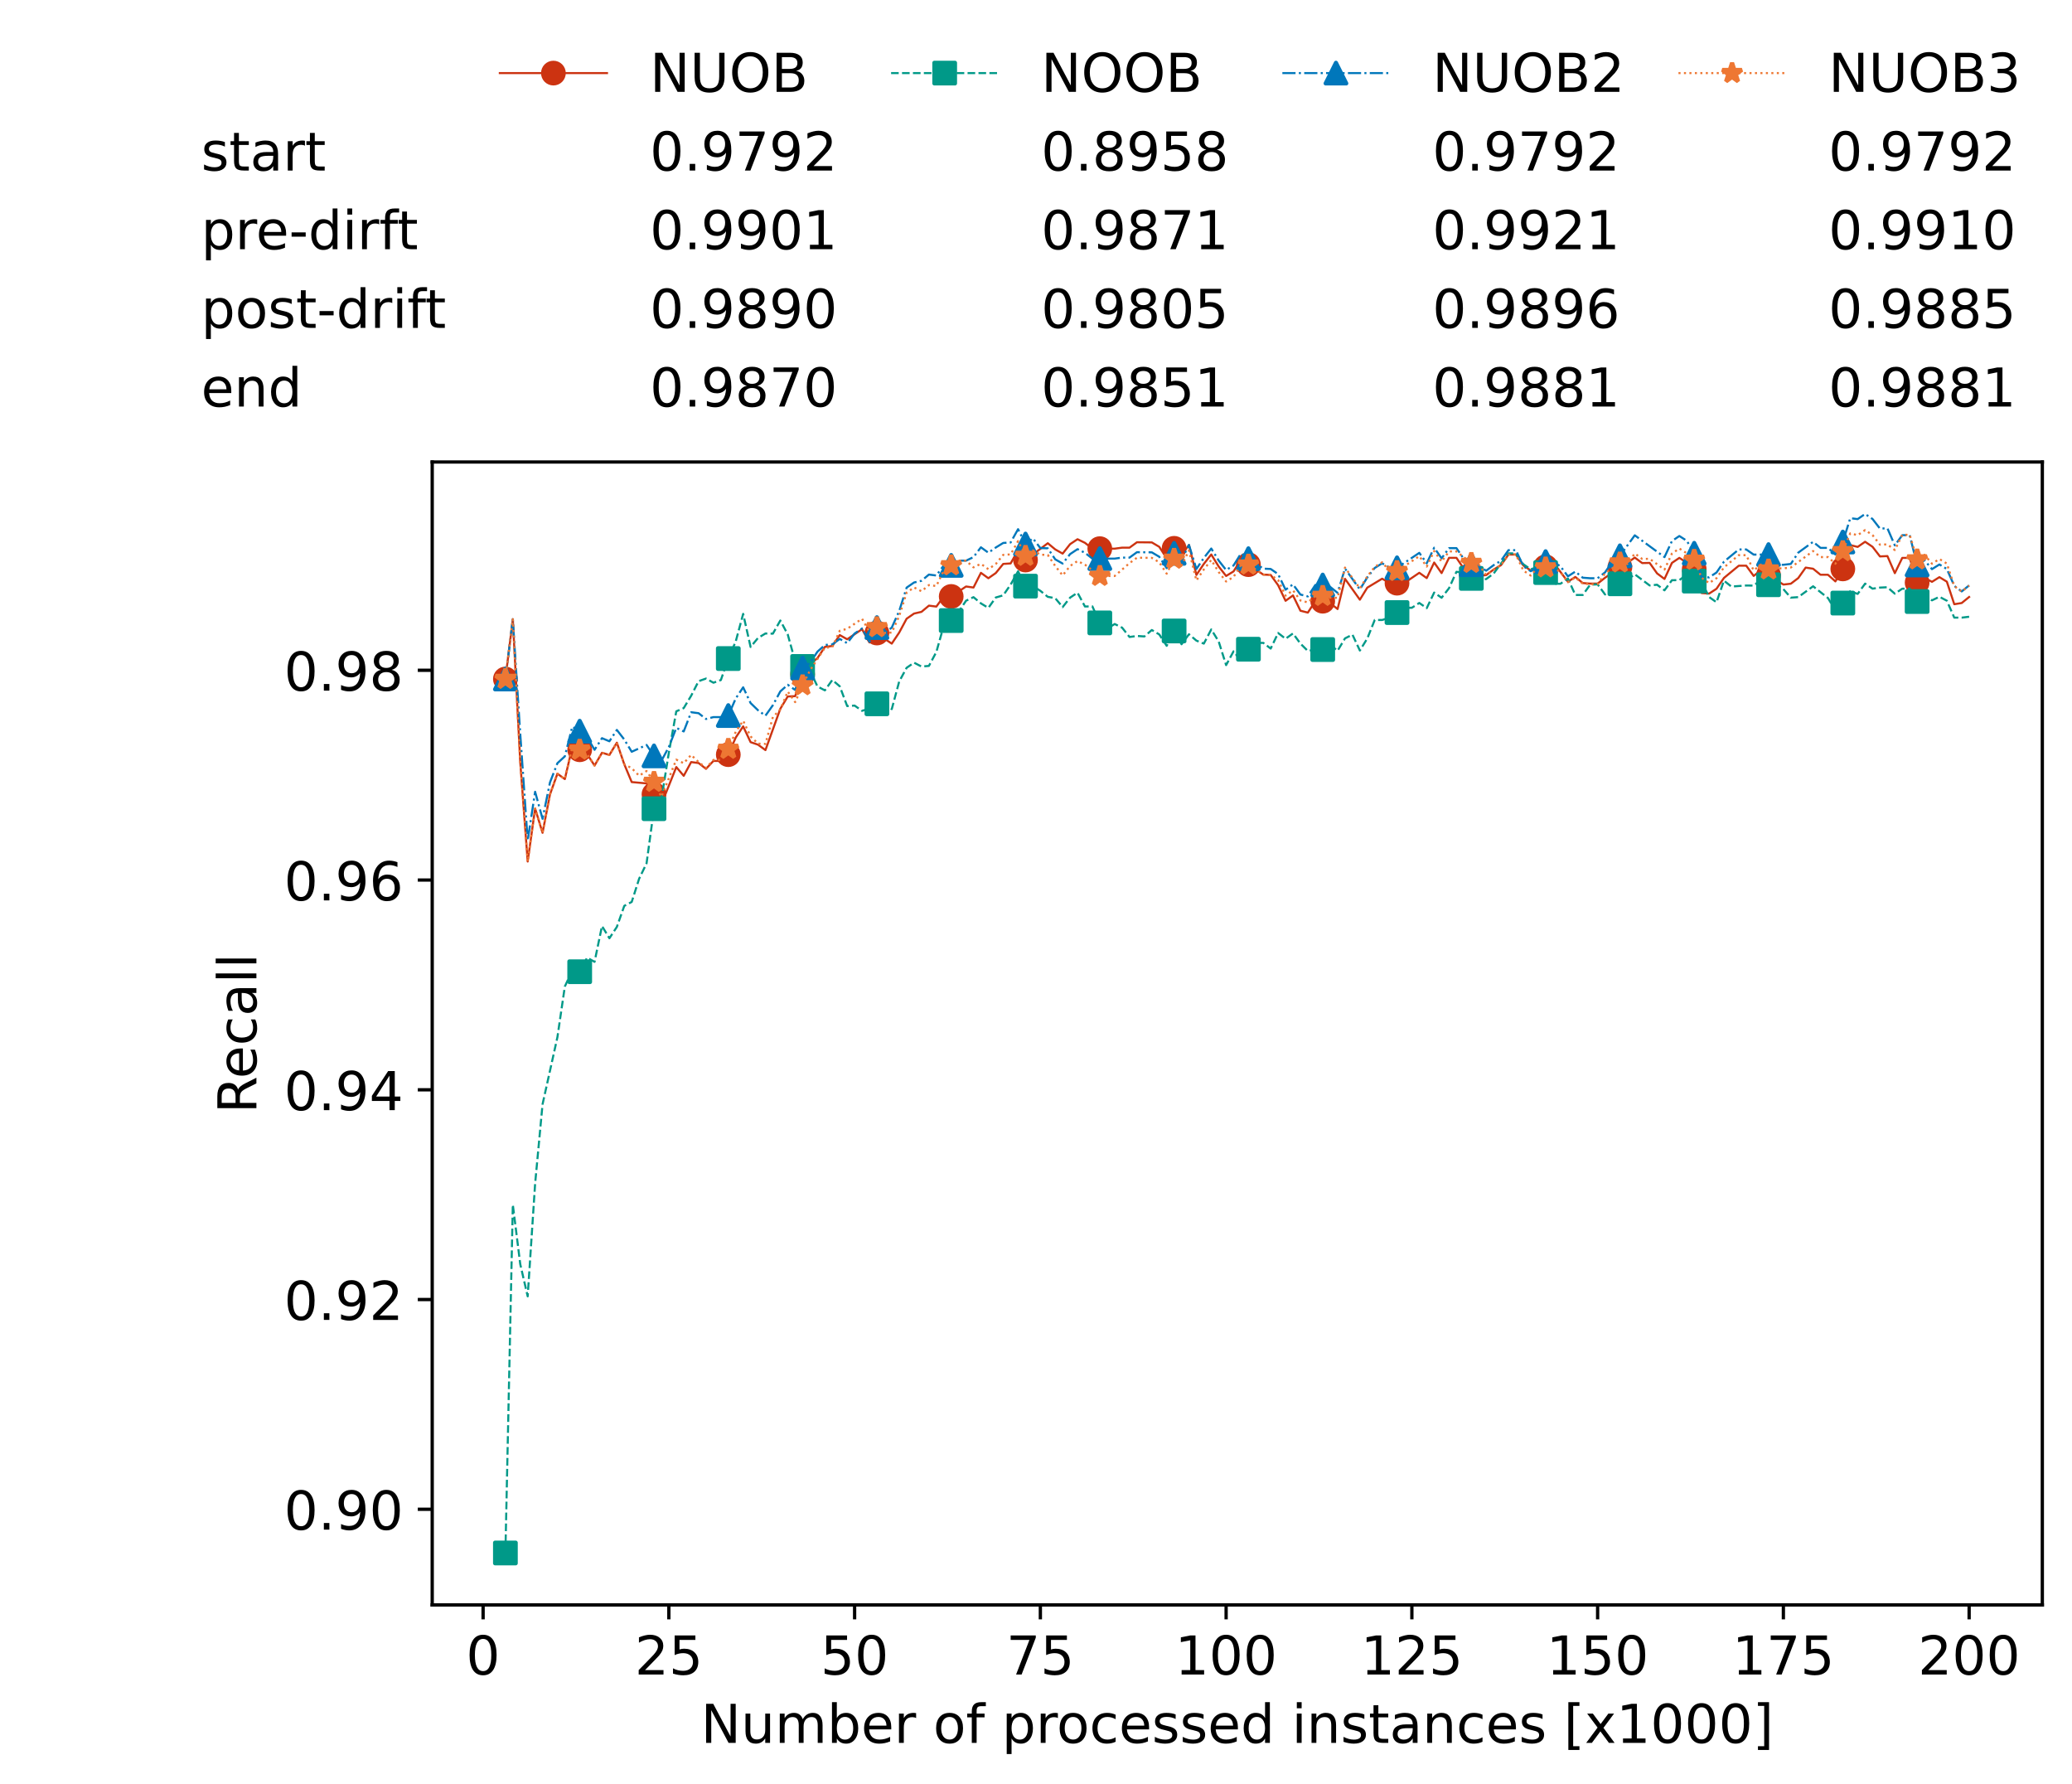 <?xml version="1.0" encoding="utf-8" standalone="no"?>
<!DOCTYPE svg PUBLIC "-//W3C//DTD SVG 1.1//EN"
  "http://www.w3.org/Graphics/SVG/1.1/DTD/svg11.dtd">
<!-- Created with matplotlib (https://matplotlib.org/) -->
<svg height="432.615pt" version="1.1" viewBox="0 0 502.65 432.615" width="502.65pt" xmlns="http://www.w3.org/2000/svg" xmlns:xlink="http://www.w3.org/1999/xlink">
 <defs>
  <style type="text/css">*{stroke-linecap:butt;stroke-linejoin:round;}</style>
 </defs>
 <g id="figure_1">
  <g id="patch_1">
   <path d="M 0 432.615 
L 502.65 432.615 
L 502.65 0 
L 0 0 
z
" style="fill:#ffffff;"/>
  </g>
  <g id="axes_1">
   <g id="patch_2">
    <path d="M 104.85 389.252 
L 495.45 389.252 
L 495.45 112.052 
L 104.85 112.052 
z
" style="fill:#ffffff;"/>
   </g>
   <g id="matplotlib.axis_1">
    <g id="xtick_1">
     <g id="line2d_1">
      <defs>
       <path d="M 0 0 
L 0 3.5 
" id="mcbbca12bbb" style="stroke:#000000;stroke-width:0.8;"/>
      </defs>
      <g>
       <use style="stroke:#000000;stroke-width:0.8;" x="117.197" xlink:href="#mcbbca12bbb" y="389.252"/>
      </g>
     </g>
     <g id="text_1">
      <!-- 0 -->
      <g transform="translate(113.061 406.13)scale(0.13 -0.13)">
       <defs>
        <path d="M 31.781 66.406 
Q 24.172 66.406 20.328 58.906 
Q 16.5 51.422 16.5 36.375 
Q 16.5 21.391 20.328 13.891 
Q 24.172 6.391 31.781 6.391 
Q 39.453 6.391 43.281 13.891 
Q 47.125 21.391 47.125 36.375 
Q 47.125 51.422 43.281 58.906 
Q 39.453 66.406 31.781 66.406 
z
M 31.781 74.219 
Q 44.047 74.219 50.516 64.516 
Q 56.984 54.828 56.984 36.375 
Q 56.984 17.969 50.516 8.266 
Q 44.047 -1.422 31.781 -1.422 
Q 19.531 -1.422 13.062 8.266 
Q 6.594 17.969 6.594 36.375 
Q 6.594 54.828 13.062 64.516 
Q 19.531 74.219 31.781 74.219 
z
" id="DejaVuSans-48"/>
       </defs>
       <use xlink:href="#DejaVuSans-48"/>
      </g>
     </g>
    </g>
    <g id="xtick_2">
     <g id="line2d_2">
      <g>
       <use style="stroke:#000000;stroke-width:0.8;" x="162.259" xlink:href="#mcbbca12bbb" y="389.252"/>
      </g>
     </g>
     <g id="text_2">
      <!-- 25 -->
      <g transform="translate(153.988 406.13)scale(0.13 -0.13)">
       <defs>
        <path d="M 19.188 8.297 
L 53.609 8.297 
L 53.609 0 
L 7.328 0 
L 7.328 8.297 
Q 12.938 14.109 22.625 23.891 
Q 32.328 33.688 34.812 36.531 
Q 39.547 41.844 41.422 45.531 
Q 43.312 49.219 43.312 52.781 
Q 43.312 58.594 39.234 62.25 
Q 35.156 65.922 28.609 65.922 
Q 23.969 65.922 18.812 64.312 
Q 13.672 62.703 7.812 59.422 
L 7.812 69.391 
Q 13.766 71.781 18.938 73 
Q 24.125 74.219 28.422 74.219 
Q 39.75 74.219 46.484 68.547 
Q 53.219 62.891 53.219 53.422 
Q 53.219 48.922 51.531 44.891 
Q 49.859 40.875 45.406 35.406 
Q 44.188 33.984 37.641 27.219 
Q 31.109 20.453 19.188 8.297 
z
" id="DejaVuSans-50"/>
        <path d="M 10.797 72.906 
L 49.516 72.906 
L 49.516 64.594 
L 19.828 64.594 
L 19.828 46.734 
Q 21.969 47.469 24.109 47.828 
Q 26.266 48.188 28.422 48.188 
Q 40.625 48.188 47.75 41.5 
Q 54.891 34.812 54.891 23.391 
Q 54.891 11.625 47.562 5.094 
Q 40.234 -1.422 26.906 -1.422 
Q 22.312 -1.422 17.547 -0.641 
Q 12.797 0.141 7.719 1.703 
L 7.719 11.625 
Q 12.109 9.234 16.797 8.062 
Q 21.484 6.891 26.703 6.891 
Q 35.156 6.891 40.078 11.328 
Q 45.016 15.766 45.016 23.391 
Q 45.016 31 40.078 35.438 
Q 35.156 39.891 26.703 39.891 
Q 22.75 39.891 18.812 39.016 
Q 14.891 38.141 10.797 36.281 
z
" id="DejaVuSans-53"/>
       </defs>
       <use xlink:href="#DejaVuSans-50"/>
       <use x="63.623" xlink:href="#DejaVuSans-53"/>
      </g>
     </g>
    </g>
    <g id="xtick_3">
     <g id="line2d_3">
      <g>
       <use style="stroke:#000000;stroke-width:0.8;" x="207.322" xlink:href="#mcbbca12bbb" y="389.252"/>
      </g>
     </g>
     <g id="text_3">
      <!-- 50 -->
      <g transform="translate(199.05 406.13)scale(0.13 -0.13)">
       <use xlink:href="#DejaVuSans-53"/>
       <use x="63.623" xlink:href="#DejaVuSans-48"/>
      </g>
     </g>
    </g>
    <g id="xtick_4">
     <g id="line2d_4">
      <g>
       <use style="stroke:#000000;stroke-width:0.8;" x="252.384" xlink:href="#mcbbca12bbb" y="389.252"/>
      </g>
     </g>
     <g id="text_4">
      <!-- 75 -->
      <g transform="translate(244.113 406.13)scale(0.13 -0.13)">
       <defs>
        <path d="M 8.203 72.906 
L 55.078 72.906 
L 55.078 68.703 
L 28.609 0 
L 18.312 0 
L 43.219 64.594 
L 8.203 64.594 
z
" id="DejaVuSans-55"/>
       </defs>
       <use xlink:href="#DejaVuSans-55"/>
       <use x="63.623" xlink:href="#DejaVuSans-53"/>
      </g>
     </g>
    </g>
    <g id="xtick_5">
     <g id="line2d_5">
      <g>
       <use style="stroke:#000000;stroke-width:0.8;" x="297.446" xlink:href="#mcbbca12bbb" y="389.252"/>
      </g>
     </g>
     <g id="text_5">
      <!-- 100 -->
      <g transform="translate(285.039 406.13)scale(0.13 -0.13)">
       <defs>
        <path d="M 12.406 8.297 
L 28.516 8.297 
L 28.516 63.922 
L 10.984 60.406 
L 10.984 69.391 
L 28.422 72.906 
L 38.281 72.906 
L 38.281 8.297 
L 54.391 8.297 
L 54.391 0 
L 12.406 0 
z
" id="DejaVuSans-49"/>
       </defs>
       <use xlink:href="#DejaVuSans-49"/>
       <use x="63.623" xlink:href="#DejaVuSans-48"/>
       <use x="127.246" xlink:href="#DejaVuSans-48"/>
      </g>
     </g>
    </g>
    <g id="xtick_6">
     <g id="line2d_6">
      <g>
       <use style="stroke:#000000;stroke-width:0.8;" x="342.509" xlink:href="#mcbbca12bbb" y="389.252"/>
      </g>
     </g>
     <g id="text_6">
      <!-- 125 -->
      <g transform="translate(330.102 406.13)scale(0.13 -0.13)">
       <use xlink:href="#DejaVuSans-49"/>
       <use x="63.623" xlink:href="#DejaVuSans-50"/>
       <use x="127.246" xlink:href="#DejaVuSans-53"/>
      </g>
     </g>
    </g>
    <g id="xtick_7">
     <g id="line2d_7">
      <g>
       <use style="stroke:#000000;stroke-width:0.8;" x="387.571" xlink:href="#mcbbca12bbb" y="389.252"/>
      </g>
     </g>
     <g id="text_7">
      <!-- 150 -->
      <g transform="translate(375.164 406.13)scale(0.13 -0.13)">
       <use xlink:href="#DejaVuSans-49"/>
       <use x="63.623" xlink:href="#DejaVuSans-53"/>
       <use x="127.246" xlink:href="#DejaVuSans-48"/>
      </g>
     </g>
    </g>
    <g id="xtick_8">
     <g id="line2d_8">
      <g>
       <use style="stroke:#000000;stroke-width:0.8;" x="432.633" xlink:href="#mcbbca12bbb" y="389.252"/>
      </g>
     </g>
     <g id="text_8">
      <!-- 175 -->
      <g transform="translate(420.226 406.13)scale(0.13 -0.13)">
       <use xlink:href="#DejaVuSans-49"/>
       <use x="63.623" xlink:href="#DejaVuSans-55"/>
       <use x="127.246" xlink:href="#DejaVuSans-53"/>
      </g>
     </g>
    </g>
    <g id="xtick_9">
     <g id="line2d_9">
      <g>
       <use style="stroke:#000000;stroke-width:0.8;" x="477.695" xlink:href="#mcbbca12bbb" y="389.252"/>
      </g>
     </g>
     <g id="text_9">
      <!-- 200 -->
      <g transform="translate(465.289 406.13)scale(0.13 -0.13)">
       <use xlink:href="#DejaVuSans-50"/>
       <use x="63.623" xlink:href="#DejaVuSans-48"/>
       <use x="127.246" xlink:href="#DejaVuSans-48"/>
      </g>
     </g>
    </g>
    <g id="text_10">
     <!-- Number of processed instances [x1000] -->
     <g transform="translate(170.025 422.711)scale(0.13 -0.13)">
      <defs>
       <path d="M 9.812 72.906 
L 23.094 72.906 
L 55.422 11.922 
L 55.422 72.906 
L 64.984 72.906 
L 64.984 0 
L 51.703 0 
L 19.391 60.984 
L 19.391 0 
L 9.812 0 
z
" id="DejaVuSans-78"/>
       <path d="M 8.5 21.578 
L 8.5 54.688 
L 17.484 54.688 
L 17.484 21.922 
Q 17.484 14.156 20.5 10.266 
Q 23.531 6.391 29.594 6.391 
Q 36.859 6.391 41.078 11.031 
Q 45.312 15.672 45.312 23.688 
L 45.312 54.688 
L 54.297 54.688 
L 54.297 0 
L 45.312 0 
L 45.312 8.406 
Q 42.047 3.422 37.719 1 
Q 33.406 -1.422 27.688 -1.422 
Q 18.266 -1.422 13.375 4.438 
Q 8.5 10.297 8.5 21.578 
z
M 31.109 56 
z
" id="DejaVuSans-117"/>
       <path d="M 52 44.188 
Q 55.375 50.25 60.062 53.125 
Q 64.75 56 71.094 56 
Q 79.641 56 84.281 50.016 
Q 88.922 44.047 88.922 33.016 
L 88.922 0 
L 79.891 0 
L 79.891 32.719 
Q 79.891 40.578 77.094 44.375 
Q 74.312 48.188 68.609 48.188 
Q 61.625 48.188 57.562 43.547 
Q 53.516 38.922 53.516 30.906 
L 53.516 0 
L 44.484 0 
L 44.484 32.719 
Q 44.484 40.625 41.703 44.406 
Q 38.922 48.188 33.109 48.188 
Q 26.219 48.188 22.156 43.531 
Q 18.109 38.875 18.109 30.906 
L 18.109 0 
L 9.078 0 
L 9.078 54.688 
L 18.109 54.688 
L 18.109 46.188 
Q 21.188 51.219 25.484 53.609 
Q 29.781 56 35.688 56 
Q 41.656 56 45.828 52.969 
Q 50 49.953 52 44.188 
z
" id="DejaVuSans-109"/>
       <path d="M 48.688 27.297 
Q 48.688 37.203 44.609 42.844 
Q 40.531 48.484 33.406 48.484 
Q 26.266 48.484 22.188 42.844 
Q 18.109 37.203 18.109 27.297 
Q 18.109 17.391 22.188 11.75 
Q 26.266 6.109 33.406 6.109 
Q 40.531 6.109 44.609 11.75 
Q 48.688 17.391 48.688 27.297 
z
M 18.109 46.391 
Q 20.953 51.266 25.266 53.625 
Q 29.594 56 35.594 56 
Q 45.562 56 51.781 48.094 
Q 58.016 40.188 58.016 27.297 
Q 58.016 14.406 51.781 6.484 
Q 45.562 -1.422 35.594 -1.422 
Q 29.594 -1.422 25.266 0.953 
Q 20.953 3.328 18.109 8.203 
L 18.109 0 
L 9.078 0 
L 9.078 75.984 
L 18.109 75.984 
z
" id="DejaVuSans-98"/>
       <path d="M 56.203 29.594 
L 56.203 25.203 
L 14.891 25.203 
Q 15.484 15.922 20.484 11.062 
Q 25.484 6.203 34.422 6.203 
Q 39.594 6.203 44.453 7.469 
Q 49.312 8.734 54.109 11.281 
L 54.109 2.781 
Q 49.266 0.734 44.188 -0.344 
Q 39.109 -1.422 33.891 -1.422 
Q 20.797 -1.422 13.156 6.188 
Q 5.516 13.812 5.516 26.812 
Q 5.516 40.234 12.766 48.109 
Q 20.016 56 32.328 56 
Q 43.359 56 49.781 48.891 
Q 56.203 41.797 56.203 29.594 
z
M 47.219 32.234 
Q 47.125 39.594 43.094 43.984 
Q 39.062 48.391 32.422 48.391 
Q 24.906 48.391 20.391 44.141 
Q 15.875 39.891 15.188 32.172 
z
" id="DejaVuSans-101"/>
       <path d="M 41.109 46.297 
Q 39.594 47.172 37.812 47.578 
Q 36.031 48 33.891 48 
Q 26.266 48 22.188 43.047 
Q 18.109 38.094 18.109 28.812 
L 18.109 0 
L 9.078 0 
L 9.078 54.688 
L 18.109 54.688 
L 18.109 46.188 
Q 20.953 51.172 25.484 53.578 
Q 30.031 56 36.531 56 
Q 37.453 56 38.578 55.875 
Q 39.703 55.766 41.062 55.516 
z
" id="DejaVuSans-114"/>
       <path id="DejaVuSans-32"/>
       <path d="M 30.609 48.391 
Q 23.391 48.391 19.188 42.75 
Q 14.984 37.109 14.984 27.297 
Q 14.984 17.484 19.156 11.844 
Q 23.344 6.203 30.609 6.203 
Q 37.797 6.203 41.984 11.859 
Q 46.188 17.531 46.188 27.297 
Q 46.188 37.016 41.984 42.703 
Q 37.797 48.391 30.609 48.391 
z
M 30.609 56 
Q 42.328 56 49.016 48.375 
Q 55.719 40.766 55.719 27.297 
Q 55.719 13.875 49.016 6.219 
Q 42.328 -1.422 30.609 -1.422 
Q 18.844 -1.422 12.172 6.219 
Q 5.516 13.875 5.516 27.297 
Q 5.516 40.766 12.172 48.375 
Q 18.844 56 30.609 56 
z
" id="DejaVuSans-111"/>
       <path d="M 37.109 75.984 
L 37.109 68.5 
L 28.516 68.5 
Q 23.688 68.5 21.797 66.547 
Q 19.922 64.594 19.922 59.516 
L 19.922 54.688 
L 34.719 54.688 
L 34.719 47.703 
L 19.922 47.703 
L 19.922 0 
L 10.891 0 
L 10.891 47.703 
L 2.297 47.703 
L 2.297 54.688 
L 10.891 54.688 
L 10.891 58.5 
Q 10.891 67.625 15.141 71.797 
Q 19.391 75.984 28.609 75.984 
z
" id="DejaVuSans-102"/>
       <path d="M 18.109 8.203 
L 18.109 -20.797 
L 9.078 -20.797 
L 9.078 54.688 
L 18.109 54.688 
L 18.109 46.391 
Q 20.953 51.266 25.266 53.625 
Q 29.594 56 35.594 56 
Q 45.562 56 51.781 48.094 
Q 58.016 40.188 58.016 27.297 
Q 58.016 14.406 51.781 6.484 
Q 45.562 -1.422 35.594 -1.422 
Q 29.594 -1.422 25.266 0.953 
Q 20.953 3.328 18.109 8.203 
z
M 48.688 27.297 
Q 48.688 37.203 44.609 42.844 
Q 40.531 48.484 33.406 48.484 
Q 26.266 48.484 22.188 42.844 
Q 18.109 37.203 18.109 27.297 
Q 18.109 17.391 22.188 11.75 
Q 26.266 6.109 33.406 6.109 
Q 40.531 6.109 44.609 11.75 
Q 48.688 17.391 48.688 27.297 
z
" id="DejaVuSans-112"/>
       <path d="M 48.781 52.594 
L 48.781 44.188 
Q 44.969 46.297 41.141 47.344 
Q 37.312 48.391 33.406 48.391 
Q 24.656 48.391 19.812 42.844 
Q 14.984 37.312 14.984 27.297 
Q 14.984 17.281 19.812 11.734 
Q 24.656 6.203 33.406 6.203 
Q 37.312 6.203 41.141 7.25 
Q 44.969 8.297 48.781 10.406 
L 48.781 2.094 
Q 45.016 0.344 40.984 -0.531 
Q 36.969 -1.422 32.422 -1.422 
Q 20.062 -1.422 12.781 6.344 
Q 5.516 14.109 5.516 27.297 
Q 5.516 40.672 12.859 48.328 
Q 20.219 56 33.016 56 
Q 37.156 56 41.109 55.141 
Q 45.062 54.297 48.781 52.594 
z
" id="DejaVuSans-99"/>
       <path d="M 44.281 53.078 
L 44.281 44.578 
Q 40.484 46.531 36.375 47.5 
Q 32.281 48.484 27.875 48.484 
Q 21.188 48.484 17.844 46.438 
Q 14.5 44.391 14.5 40.281 
Q 14.5 37.156 16.891 35.375 
Q 19.281 33.594 26.516 31.984 
L 29.594 31.297 
Q 39.156 29.25 43.188 25.516 
Q 47.219 21.781 47.219 15.094 
Q 47.219 7.469 41.188 3.016 
Q 35.156 -1.422 24.609 -1.422 
Q 20.219 -1.422 15.453 -0.562 
Q 10.688 0.297 5.422 2 
L 5.422 11.281 
Q 10.406 8.688 15.234 7.391 
Q 20.062 6.109 24.812 6.109 
Q 31.156 6.109 34.562 8.281 
Q 37.984 10.453 37.984 14.406 
Q 37.984 18.062 35.516 20.016 
Q 33.062 21.969 24.703 23.781 
L 21.578 24.516 
Q 13.234 26.266 9.516 29.906 
Q 5.812 33.547 5.812 39.891 
Q 5.812 47.609 11.281 51.797 
Q 16.75 56 26.812 56 
Q 31.781 56 36.172 55.266 
Q 40.578 54.547 44.281 53.078 
z
" id="DejaVuSans-115"/>
       <path d="M 45.406 46.391 
L 45.406 75.984 
L 54.391 75.984 
L 54.391 0 
L 45.406 0 
L 45.406 8.203 
Q 42.578 3.328 38.25 0.953 
Q 33.938 -1.422 27.875 -1.422 
Q 17.969 -1.422 11.734 6.484 
Q 5.516 14.406 5.516 27.297 
Q 5.516 40.188 11.734 48.094 
Q 17.969 56 27.875 56 
Q 33.938 56 38.25 53.625 
Q 42.578 51.266 45.406 46.391 
z
M 14.797 27.297 
Q 14.797 17.391 18.875 11.75 
Q 22.953 6.109 30.078 6.109 
Q 37.203 6.109 41.297 11.75 
Q 45.406 17.391 45.406 27.297 
Q 45.406 37.203 41.297 42.844 
Q 37.203 48.484 30.078 48.484 
Q 22.953 48.484 18.875 42.844 
Q 14.797 37.203 14.797 27.297 
z
" id="DejaVuSans-100"/>
       <path d="M 9.422 54.688 
L 18.406 54.688 
L 18.406 0 
L 9.422 0 
z
M 9.422 75.984 
L 18.406 75.984 
L 18.406 64.594 
L 9.422 64.594 
z
" id="DejaVuSans-105"/>
       <path d="M 54.891 33.016 
L 54.891 0 
L 45.906 0 
L 45.906 32.719 
Q 45.906 40.484 42.875 44.328 
Q 39.844 48.188 33.797 48.188 
Q 26.516 48.188 22.312 43.547 
Q 18.109 38.922 18.109 30.906 
L 18.109 0 
L 9.078 0 
L 9.078 54.688 
L 18.109 54.688 
L 18.109 46.188 
Q 21.344 51.125 25.703 53.562 
Q 30.078 56 35.797 56 
Q 45.219 56 50.047 50.172 
Q 54.891 44.344 54.891 33.016 
z
" id="DejaVuSans-110"/>
       <path d="M 18.312 70.219 
L 18.312 54.688 
L 36.812 54.688 
L 36.812 47.703 
L 18.312 47.703 
L 18.312 18.016 
Q 18.312 11.328 20.141 9.422 
Q 21.969 7.516 27.594 7.516 
L 36.812 7.516 
L 36.812 0 
L 27.594 0 
Q 17.188 0 13.234 3.875 
Q 9.281 7.766 9.281 18.016 
L 9.281 47.703 
L 2.688 47.703 
L 2.688 54.688 
L 9.281 54.688 
L 9.281 70.219 
z
" id="DejaVuSans-116"/>
       <path d="M 34.281 27.484 
Q 23.391 27.484 19.188 25 
Q 14.984 22.516 14.984 16.5 
Q 14.984 11.719 18.141 8.906 
Q 21.297 6.109 26.703 6.109 
Q 34.188 6.109 38.703 11.406 
Q 43.219 16.703 43.219 25.484 
L 43.219 27.484 
z
M 52.203 31.203 
L 52.203 0 
L 43.219 0 
L 43.219 8.297 
Q 40.141 3.328 35.547 0.953 
Q 30.953 -1.422 24.312 -1.422 
Q 15.922 -1.422 10.953 3.297 
Q 6 8.016 6 15.922 
Q 6 25.141 12.172 29.828 
Q 18.359 34.516 30.609 34.516 
L 43.219 34.516 
L 43.219 35.406 
Q 43.219 41.609 39.141 45 
Q 35.062 48.391 27.688 48.391 
Q 23 48.391 18.547 47.266 
Q 14.109 46.141 10.016 43.891 
L 10.016 52.203 
Q 14.938 54.109 19.578 55.047 
Q 24.219 56 28.609 56 
Q 40.484 56 46.344 49.844 
Q 52.203 43.703 52.203 31.203 
z
" id="DejaVuSans-97"/>
       <path d="M 8.594 75.984 
L 29.297 75.984 
L 29.297 69 
L 17.578 69 
L 17.578 -6.203 
L 29.297 -6.203 
L 29.297 -13.188 
L 8.594 -13.188 
z
" id="DejaVuSans-91"/>
       <path d="M 54.891 54.688 
L 35.109 28.078 
L 55.906 0 
L 45.312 0 
L 29.391 21.484 
L 13.484 0 
L 2.875 0 
L 24.125 28.609 
L 4.688 54.688 
L 15.281 54.688 
L 29.781 35.203 
L 44.281 54.688 
z
" id="DejaVuSans-120"/>
       <path d="M 30.422 75.984 
L 30.422 -13.188 
L 9.719 -13.188 
L 9.719 -6.203 
L 21.391 -6.203 
L 21.391 69 
L 9.719 69 
L 9.719 75.984 
z
" id="DejaVuSans-93"/>
      </defs>
      <use xlink:href="#DejaVuSans-78"/>
      <use x="74.805" xlink:href="#DejaVuSans-117"/>
      <use x="138.184" xlink:href="#DejaVuSans-109"/>
      <use x="235.596" xlink:href="#DejaVuSans-98"/>
      <use x="299.072" xlink:href="#DejaVuSans-101"/>
      <use x="360.596" xlink:href="#DejaVuSans-114"/>
      <use x="401.709" xlink:href="#DejaVuSans-32"/>
      <use x="433.496" xlink:href="#DejaVuSans-111"/>
      <use x="494.678" xlink:href="#DejaVuSans-102"/>
      <use x="529.883" xlink:href="#DejaVuSans-32"/>
      <use x="561.67" xlink:href="#DejaVuSans-112"/>
      <use x="625.146" xlink:href="#DejaVuSans-114"/>
      <use x="664.01" xlink:href="#DejaVuSans-111"/>
      <use x="725.191" xlink:href="#DejaVuSans-99"/>
      <use x="780.172" xlink:href="#DejaVuSans-101"/>
      <use x="841.695" xlink:href="#DejaVuSans-115"/>
      <use x="893.795" xlink:href="#DejaVuSans-115"/>
      <use x="945.895" xlink:href="#DejaVuSans-101"/>
      <use x="1007.418" xlink:href="#DejaVuSans-100"/>
      <use x="1070.895" xlink:href="#DejaVuSans-32"/>
      <use x="1102.682" xlink:href="#DejaVuSans-105"/>
      <use x="1130.465" xlink:href="#DejaVuSans-110"/>
      <use x="1193.844" xlink:href="#DejaVuSans-115"/>
      <use x="1245.943" xlink:href="#DejaVuSans-116"/>
      <use x="1285.152" xlink:href="#DejaVuSans-97"/>
      <use x="1346.432" xlink:href="#DejaVuSans-110"/>
      <use x="1409.811" xlink:href="#DejaVuSans-99"/>
      <use x="1464.791" xlink:href="#DejaVuSans-101"/>
      <use x="1526.314" xlink:href="#DejaVuSans-115"/>
      <use x="1578.414" xlink:href="#DejaVuSans-32"/>
      <use x="1610.201" xlink:href="#DejaVuSans-91"/>
      <use x="1649.215" xlink:href="#DejaVuSans-120"/>
      <use x="1708.395" xlink:href="#DejaVuSans-49"/>
      <use x="1772.018" xlink:href="#DejaVuSans-48"/>
      <use x="1835.641" xlink:href="#DejaVuSans-48"/>
      <use x="1899.264" xlink:href="#DejaVuSans-48"/>
      <use x="1962.887" xlink:href="#DejaVuSans-93"/>
     </g>
    </g>
   </g>
   <g id="matplotlib.axis_2">
    <g id="ytick_1">
     <g id="line2d_10">
      <defs>
       <path d="M 0 0 
L -3.5 0 
" id="m1d48c0d2e7" style="stroke:#000000;stroke-width:0.8;"/>
      </defs>
      <g>
       <use style="stroke:#000000;stroke-width:0.8;" x="104.85" xlink:href="#m1d48c0d2e7" y="366.054"/>
      </g>
     </g>
     <g id="text_11">
      <!-- 0.90 -->
      <g transform="translate(68.905 370.992)scale(0.13 -0.13)">
       <defs>
        <path d="M 10.688 12.406 
L 21 12.406 
L 21 0 
L 10.688 0 
z
" id="DejaVuSans-46"/>
        <path d="M 10.984 1.516 
L 10.984 10.5 
Q 14.703 8.734 18.5 7.812 
Q 22.312 6.891 25.984 6.891 
Q 35.75 6.891 40.891 13.453 
Q 46.047 20.016 46.781 33.406 
Q 43.953 29.203 39.594 26.953 
Q 35.25 24.703 29.984 24.703 
Q 19.047 24.703 12.672 31.312 
Q 6.297 37.938 6.297 49.422 
Q 6.297 60.641 12.938 67.422 
Q 19.578 74.219 30.609 74.219 
Q 43.266 74.219 49.922 64.516 
Q 56.594 54.828 56.594 36.375 
Q 56.594 19.141 48.406 8.859 
Q 40.234 -1.422 26.422 -1.422 
Q 22.703 -1.422 18.891 -0.688 
Q 15.094 0.047 10.984 1.516 
z
M 30.609 32.422 
Q 37.25 32.422 41.125 36.953 
Q 45.016 41.5 45.016 49.422 
Q 45.016 57.281 41.125 61.844 
Q 37.25 66.406 30.609 66.406 
Q 23.969 66.406 20.094 61.844 
Q 16.219 57.281 16.219 49.422 
Q 16.219 41.5 20.094 36.953 
Q 23.969 32.422 30.609 32.422 
z
" id="DejaVuSans-57"/>
       </defs>
       <use xlink:href="#DejaVuSans-48"/>
       <use x="63.623" xlink:href="#DejaVuSans-46"/>
       <use x="95.41" xlink:href="#DejaVuSans-57"/>
       <use x="159.033" xlink:href="#DejaVuSans-48"/>
      </g>
     </g>
    </g>
    <g id="ytick_2">
     <g id="line2d_11">
      <g>
       <use style="stroke:#000000;stroke-width:0.8;" x="104.85" xlink:href="#m1d48c0d2e7" y="315.182"/>
      </g>
     </g>
     <g id="text_12">
      <!-- 0.92 -->
      <g transform="translate(68.905 320.121)scale(0.13 -0.13)">
       <use xlink:href="#DejaVuSans-48"/>
       <use x="63.623" xlink:href="#DejaVuSans-46"/>
       <use x="95.41" xlink:href="#DejaVuSans-57"/>
       <use x="159.033" xlink:href="#DejaVuSans-50"/>
      </g>
     </g>
    </g>
    <g id="ytick_3">
     <g id="line2d_12">
      <g>
       <use style="stroke:#000000;stroke-width:0.8;" x="104.85" xlink:href="#m1d48c0d2e7" y="264.31"/>
      </g>
     </g>
     <g id="text_13">
      <!-- 0.94 -->
      <g transform="translate(68.905 269.249)scale(0.13 -0.13)">
       <defs>
        <path d="M 37.797 64.312 
L 12.891 25.391 
L 37.797 25.391 
z
M 35.203 72.906 
L 47.609 72.906 
L 47.609 25.391 
L 58.016 25.391 
L 58.016 17.188 
L 47.609 17.188 
L 47.609 0 
L 37.797 0 
L 37.797 17.188 
L 4.891 17.188 
L 4.891 26.703 
z
" id="DejaVuSans-52"/>
       </defs>
       <use xlink:href="#DejaVuSans-48"/>
       <use x="63.623" xlink:href="#DejaVuSans-46"/>
       <use x="95.41" xlink:href="#DejaVuSans-57"/>
       <use x="159.033" xlink:href="#DejaVuSans-52"/>
      </g>
     </g>
    </g>
    <g id="ytick_4">
     <g id="line2d_13">
      <g>
       <use style="stroke:#000000;stroke-width:0.8;" x="104.85" xlink:href="#m1d48c0d2e7" y="213.438"/>
      </g>
     </g>
     <g id="text_14">
      <!-- 0.96 -->
      <g transform="translate(68.905 218.377)scale(0.13 -0.13)">
       <defs>
        <path d="M 33.016 40.375 
Q 26.375 40.375 22.484 35.828 
Q 18.609 31.297 18.609 23.391 
Q 18.609 15.531 22.484 10.953 
Q 26.375 6.391 33.016 6.391 
Q 39.656 6.391 43.531 10.953 
Q 47.406 15.531 47.406 23.391 
Q 47.406 31.297 43.531 35.828 
Q 39.656 40.375 33.016 40.375 
z
M 52.594 71.297 
L 52.594 62.312 
Q 48.875 64.062 45.094 64.984 
Q 41.312 65.922 37.594 65.922 
Q 27.828 65.922 22.672 59.328 
Q 17.531 52.734 16.797 39.406 
Q 19.672 43.656 24.016 45.922 
Q 28.375 48.188 33.594 48.188 
Q 44.578 48.188 50.953 41.516 
Q 57.328 34.859 57.328 23.391 
Q 57.328 12.156 50.688 5.359 
Q 44.047 -1.422 33.016 -1.422 
Q 20.359 -1.422 13.672 8.266 
Q 6.984 17.969 6.984 36.375 
Q 6.984 53.656 15.188 63.938 
Q 23.391 74.219 37.203 74.219 
Q 40.922 74.219 44.703 73.484 
Q 48.484 72.75 52.594 71.297 
z
" id="DejaVuSans-54"/>
       </defs>
       <use xlink:href="#DejaVuSans-48"/>
       <use x="63.623" xlink:href="#DejaVuSans-46"/>
       <use x="95.41" xlink:href="#DejaVuSans-57"/>
       <use x="159.033" xlink:href="#DejaVuSans-54"/>
      </g>
     </g>
    </g>
    <g id="ytick_5">
     <g id="line2d_14">
      <g>
       <use style="stroke:#000000;stroke-width:0.8;" x="104.85" xlink:href="#m1d48c0d2e7" y="162.566"/>
      </g>
     </g>
     <g id="text_15">
      <!-- 0.98 -->
      <g transform="translate(68.905 167.505)scale(0.13 -0.13)">
       <defs>
        <path d="M 31.781 34.625 
Q 24.75 34.625 20.719 30.859 
Q 16.703 27.094 16.703 20.516 
Q 16.703 13.922 20.719 10.156 
Q 24.75 6.391 31.781 6.391 
Q 38.812 6.391 42.859 10.172 
Q 46.922 13.969 46.922 20.516 
Q 46.922 27.094 42.891 30.859 
Q 38.875 34.625 31.781 34.625 
z
M 21.922 38.812 
Q 15.578 40.375 12.031 44.719 
Q 8.5 49.078 8.5 55.328 
Q 8.5 64.062 14.719 69.141 
Q 20.953 74.219 31.781 74.219 
Q 42.672 74.219 48.875 69.141 
Q 55.078 64.062 55.078 55.328 
Q 55.078 49.078 51.531 44.719 
Q 48 40.375 41.703 38.812 
Q 48.828 37.156 52.797 32.312 
Q 56.781 27.484 56.781 20.516 
Q 56.781 9.906 50.312 4.234 
Q 43.844 -1.422 31.781 -1.422 
Q 19.734 -1.422 13.25 4.234 
Q 6.781 9.906 6.781 20.516 
Q 6.781 27.484 10.781 32.312 
Q 14.797 37.156 21.922 38.812 
z
M 18.312 54.391 
Q 18.312 48.734 21.844 45.562 
Q 25.391 42.391 31.781 42.391 
Q 38.141 42.391 41.719 45.562 
Q 45.312 48.734 45.312 54.391 
Q 45.312 60.062 41.719 63.234 
Q 38.141 66.406 31.781 66.406 
Q 25.391 66.406 21.844 63.234 
Q 18.312 60.062 18.312 54.391 
z
" id="DejaVuSans-56"/>
       </defs>
       <use xlink:href="#DejaVuSans-48"/>
       <use x="63.623" xlink:href="#DejaVuSans-46"/>
       <use x="95.41" xlink:href="#DejaVuSans-57"/>
       <use x="159.033" xlink:href="#DejaVuSans-56"/>
      </g>
     </g>
    </g>
    <g id="text_16">
     <!-- Recall -->
     <g transform="translate(62.201 270.044)rotate(-90)scale(0.13 -0.13)">
      <defs>
       <path d="M 44.391 34.188 
Q 47.562 33.109 50.562 29.594 
Q 53.562 26.078 56.594 19.922 
L 66.609 0 
L 56 0 
L 46.688 18.703 
Q 43.062 26.031 39.672 28.422 
Q 36.281 30.812 30.422 30.812 
L 19.672 30.812 
L 19.672 0 
L 9.812 0 
L 9.812 72.906 
L 32.078 72.906 
Q 44.578 72.906 50.734 67.672 
Q 56.891 62.453 56.891 51.906 
Q 56.891 45.016 53.688 40.469 
Q 50.484 35.938 44.391 34.188 
z
M 19.672 64.797 
L 19.672 38.922 
L 32.078 38.922 
Q 39.203 38.922 42.844 42.219 
Q 46.484 45.516 46.484 51.906 
Q 46.484 58.297 42.844 61.547 
Q 39.203 64.797 32.078 64.797 
z
" id="DejaVuSans-82"/>
       <path d="M 9.422 75.984 
L 18.406 75.984 
L 18.406 0 
L 9.422 0 
z
" id="DejaVuSans-108"/>
      </defs>
      <use xlink:href="#DejaVuSans-82"/>
      <use x="64.982" xlink:href="#DejaVuSans-101"/>
      <use x="126.506" xlink:href="#DejaVuSans-99"/>
      <use x="181.486" xlink:href="#DejaVuSans-97"/>
      <use x="242.766" xlink:href="#DejaVuSans-108"/>
      <use x="270.549" xlink:href="#DejaVuSans-108"/>
     </g>
    </g>
   </g>
   <g id="line2d_15"/>
   <g id="line2d_16"/>
   <g id="line2d_17"/>
   <g id="line2d_18"/>
   <g id="line2d_19"/>
   <g id="line2d_20">
    <path clip-path="url(#p6d05e4373a)" d="M 122.605 164.686 
L 124.407 150.188 
L 126.21 184.837 
L 128.012 208.945 
L 129.815 196.101 
L 131.617 201.983 
L 133.419 192.682 
L 135.222 187.646 
L 137.024 188.953 
L 138.827 181.227 
L 140.629 181.843 
L 142.432 182.909 
L 144.234 185.669 
L 146.037 182.574 
L 147.839 183.093 
L 149.642 180.131 
L 151.444 185.36 
L 153.247 189.679 
L 156.852 189.999 
L 158.654 192.649 
L 160.457 195.048 
L 164.062 186.037 
L 165.864 188.163 
L 167.667 184.827 
L 169.469 185.064 
L 171.272 186.467 
L 173.074 184.551 
L 174.877 184.551 
L 176.679 183.027 
L 178.482 178.88 
L 180.284 176.174 
L 182.087 179.997 
L 183.889 180.606 
L 185.692 181.924 
L 189.297 171.899 
L 191.099 168.922 
L 192.902 168.839 
L 194.704 163.54 
L 196.507 161.087 
L 198.309 159.623 
L 200.112 156.885 
L 201.914 156.673 
L 203.717 154.024 
L 205.519 155.046 
L 209.124 152.598 
L 210.927 155.817 
L 212.729 153.526 
L 214.532 154.893 
L 216.334 156.098 
L 218.137 153.42 
L 219.939 150.056 
L 221.742 148.809 
L 223.544 148.395 
L 225.347 146.888 
L 227.149 147.116 
L 228.952 144.661 
L 230.754 144.661 
L 234.359 142.244 
L 236.162 142.496 
L 237.964 138.93 
L 239.767 140.241 
L 241.569 138.982 
L 243.372 136.77 
L 245.174 136.649 
L 246.976 133.429 
L 248.779 135.829 
L 254.186 131.75 
L 255.989 133.25 
L 257.791 134.269 
L 259.594 131.978 
L 261.396 130.778 
L 263.199 131.656 
L 265.001 133.068 
L 270.409 133.068 
L 272.211 132.826 
L 274.014 132.826 
L 275.816 131.515 
L 279.421 131.553 
L 281.224 132.621 
L 283.026 135.385 
L 284.829 132.986 
L 286.631 134.596 
L 288.434 132.173 
L 290.236 139.447 
L 292.039 136.769 
L 293.841 134.478 
L 295.644 137.402 
L 297.446 139.693 
L 299.249 138.587 
L 301.051 135.697 
L 306.459 139.357 
L 308.261 139.443 
L 310.064 141.937 
L 311.866 145.714 
L 313.669 144.417 
L 315.471 148.121 
L 317.274 148.578 
L 319.076 145.813 
L 320.879 145.813 
L 322.681 146.254 
L 324.484 147.716 
L 326.286 140.384 
L 329.891 145.447 
L 331.694 142.523 
L 335.299 140.353 
L 337.101 141.404 
L 340.706 141.381 
L 344.311 138.923 
L 346.114 140.207 
L 347.916 136.429 
L 349.719 138.998 
L 351.521 135.294 
L 353.324 135.294 
L 355.126 137.944 
L 356.928 139.311 
L 358.731 139.659 
L 360.533 139.482 
L 362.336 138.144 
L 364.138 137.063 
L 365.941 134.494 
L 367.743 134.494 
L 369.546 137.14 
L 371.348 138.363 
L 373.151 137.312 
L 374.953 137.456 
L 376.756 136.35 
L 380.361 141.085 
L 382.163 139.93 
L 383.966 141.409 
L 385.768 141.545 
L 387.571 141.545 
L 389.373 140.119 
L 391.176 138.898 
L 392.978 137.53 
L 394.781 136.513 
L 396.583 135.229 
L 398.386 136.567 
L 400.188 136.522 
L 401.991 139.065 
L 403.793 140.418 
L 405.596 136.525 
L 407.398 135.302 
L 409.201 136.458 
L 411.003 138.057 
L 412.806 143.838 
L 414.608 143.972 
L 416.411 142.796 
L 418.213 140.174 
L 421.818 137.2 
L 423.621 137.2 
L 425.423 139.682 
L 427.226 138.253 
L 429.028 139.476 
L 432.633 141.774 
L 434.436 141.571 
L 436.238 140.203 
L 438.041 137.66 
L 439.843 137.937 
L 441.646 139.399 
L 443.448 139.399 
L 445.251 141.008 
L 447.053 137.979 
L 448.856 132.199 
L 450.658 132.643 
L 452.461 131.396 
L 454.263 132.619 
L 456.066 134.953 
L 457.868 134.867 
L 459.671 139.014 
L 461.473 135.31 
L 463.276 135.31 
L 465.078 141.313 
L 466.881 140.169 
L 468.683 141.113 
L 470.485 139.977 
L 472.288 141.074 
L 474.09 146.544 
L 475.893 146.252 
L 477.695 144.79 
L 477.695 144.79 
" style="fill:none;stroke:#cc3311;stroke-linecap:square;stroke-width:0.5;"/>
    <defs>
     <path d="M 0 2.5 
C 0.663 2.5 1.299 2.237 1.768 1.768 
C 2.237 1.299 2.5 0.663 2.5 0 
C 2.5 -0.663 2.237 -1.299 1.768 -1.768 
C 1.299 -2.237 0.663 -2.5 0 -2.5 
C -0.663 -2.5 -1.299 -2.237 -1.768 -1.768 
C -2.237 -1.299 -2.5 -0.663 -2.5 0 
C -2.5 0.663 -2.237 1.299 -1.768 1.768 
C -1.299 2.237 -0.663 2.5 0 2.5 
z
" id="m5acc2e4a05" style="stroke:#cc3311;"/>
    </defs>
    <g clip-path="url(#p6d05e4373a)">
     <use style="fill:#cc3311;stroke:#cc3311;" x="122.605" xlink:href="#m5acc2e4a05" y="164.686"/>
     <use style="fill:#cc3311;stroke:#cc3311;" x="140.629" xlink:href="#m5acc2e4a05" y="181.843"/>
     <use style="fill:#cc3311;stroke:#cc3311;" x="158.654" xlink:href="#m5acc2e4a05" y="192.649"/>
     <use style="fill:#cc3311;stroke:#cc3311;" x="176.679" xlink:href="#m5acc2e4a05" y="183.027"/>
     <use style="fill:#cc3311;stroke:#cc3311;" x="194.704" xlink:href="#m5acc2e4a05" y="163.54"/>
     <use style="fill:#cc3311;stroke:#cc3311;" x="212.729" xlink:href="#m5acc2e4a05" y="153.526"/>
     <use style="fill:#cc3311;stroke:#cc3311;" x="230.754" xlink:href="#m5acc2e4a05" y="144.661"/>
     <use style="fill:#cc3311;stroke:#cc3311;" x="248.779" xlink:href="#m5acc2e4a05" y="135.829"/>
     <use style="fill:#cc3311;stroke:#cc3311;" x="266.804" xlink:href="#m5acc2e4a05" y="133.068"/>
     <use style="fill:#cc3311;stroke:#cc3311;" x="284.829" xlink:href="#m5acc2e4a05" y="132.986"/>
     <use style="fill:#cc3311;stroke:#cc3311;" x="302.854" xlink:href="#m5acc2e4a05" y="136.944"/>
     <use style="fill:#cc3311;stroke:#cc3311;" x="320.879" xlink:href="#m5acc2e4a05" y="145.813"/>
     <use style="fill:#cc3311;stroke:#cc3311;" x="338.904" xlink:href="#m5acc2e4a05" y="141.442"/>
     <use style="fill:#cc3311;stroke:#cc3311;" x="356.928" xlink:href="#m5acc2e4a05" y="139.311"/>
     <use style="fill:#cc3311;stroke:#cc3311;" x="374.953" xlink:href="#m5acc2e4a05" y="137.456"/>
     <use style="fill:#cc3311;stroke:#cc3311;" x="392.978" xlink:href="#m5acc2e4a05" y="137.53"/>
     <use style="fill:#cc3311;stroke:#cc3311;" x="411.003" xlink:href="#m5acc2e4a05" y="138.057"/>
     <use style="fill:#cc3311;stroke:#cc3311;" x="429.028" xlink:href="#m5acc2e4a05" y="139.476"/>
     <use style="fill:#cc3311;stroke:#cc3311;" x="447.053" xlink:href="#m5acc2e4a05" y="137.979"/>
     <use style="fill:#cc3311;stroke:#cc3311;" x="465.078" xlink:href="#m5acc2e4a05" y="141.313"/>
    </g>
   </g>
   <g id="line2d_21"/>
   <g id="line2d_22"/>
   <g id="line2d_23"/>
   <g id="line2d_24"/>
   <g id="line2d_25">
    <path clip-path="url(#p6d05e4373a)" d="M 122.605 376.652 
L 124.407 292.165 
L 126.21 306.62 
L 128.012 314.413 
L 129.815 287.083 
L 131.617 267.826 
L 135.222 251.56 
L 137.024 239.268 
L 138.827 235.358 
L 140.629 235.677 
L 142.432 232.257 
L 144.234 233.281 
L 146.037 224.596 
L 147.839 227.559 
L 149.642 224.816 
L 151.444 219.705 
L 153.247 218.751 
L 155.049 213.116 
L 156.852 209.384 
L 158.654 196.136 
L 160.457 193.736 
L 162.259 182.545 
L 164.062 172.524 
L 165.864 171.739 
L 167.667 168.747 
L 169.469 165.206 
L 171.272 164.574 
L 173.074 165.582 
L 174.877 164.936 
L 176.679 159.722 
L 178.482 155.575 
L 180.284 148.881 
L 182.087 156.914 
L 183.889 154.725 
L 185.692 153.644 
L 187.494 153.686 
L 189.297 150.496 
L 191.099 153.873 
L 192.902 160.401 
L 194.704 161.636 
L 196.507 162.673 
L 198.309 166.489 
L 200.112 167.435 
L 201.914 164.917 
L 203.717 166.449 
L 205.519 171.249 
L 207.322 171.129 
L 209.124 172.4 
L 210.927 171.843 
L 212.729 170.697 
L 214.532 170.697 
L 216.334 171.982 
L 218.137 165.288 
L 219.939 161.965 
L 221.742 160.719 
L 223.544 161.657 
L 225.347 161.504 
L 227.149 158.128 
L 228.952 151.74 
L 230.754 150.505 
L 232.557 148.352 
L 234.359 145.693 
L 236.162 144.829 
L 237.964 146.343 
L 239.767 147.433 
L 241.569 144.915 
L 243.372 144.392 
L 245.174 141.777 
L 246.976 138.558 
L 248.779 142.157 
L 250.581 142.157 
L 252.384 143.295 
L 254.186 144.751 
L 255.989 145.074 
L 257.791 147.239 
L 259.594 144.948 
L 261.396 143.748 
L 263.199 147.095 
L 265.001 147.061 
L 266.804 151.077 
L 268.606 152.498 
L 270.409 151.342 
L 272.211 152.226 
L 274.014 154.489 
L 275.816 154.244 
L 277.619 154.36 
L 279.421 152.799 
L 281.224 153.867 
L 283.026 156.632 
L 284.829 153.032 
L 286.631 156.252 
L 288.434 153.829 
L 290.236 155.37 
L 292.039 156.099 
L 293.841 152.662 
L 295.644 155.585 
L 297.446 161.314 
L 299.249 157.967 
L 301.051 160.226 
L 302.854 157.457 
L 304.656 155.918 
L 306.459 155.918 
L 308.261 157.301 
L 310.064 153.523 
L 311.866 154.923 
L 313.669 153.626 
L 315.471 156.095 
L 317.274 157.877 
L 319.076 157.535 
L 320.879 157.535 
L 322.681 156.366 
L 324.484 157.828 
L 326.286 154.831 
L 328.089 153.918 
L 329.891 157.772 
L 331.694 154.848 
L 333.496 150.366 
L 335.299 150.366 
L 337.101 149.815 
L 340.706 147.402 
L 342.509 147.402 
L 344.311 146.237 
L 346.114 147.497 
L 347.916 143.719 
L 349.719 144.978 
L 351.521 142.656 
L 353.324 138.681 
L 355.126 138.908 
L 356.928 140.276 
L 358.731 140.624 
L 360.533 140.447 
L 362.336 139.108 
L 365.941 134.206 
L 367.743 134.206 
L 369.546 136.852 
L 371.348 138.075 
L 373.151 137.44 
L 374.953 138.869 
L 376.756 141.575 
L 378.558 141.575 
L 380.361 140.317 
L 382.163 144.302 
L 383.966 144.302 
L 385.768 141.801 
L 387.571 141.73 
L 389.373 144.176 
L 391.176 142.955 
L 392.978 141.588 
L 394.781 140.571 
L 396.583 139.286 
L 400.188 141.992 
L 401.991 141.819 
L 403.793 143.172 
L 405.596 140.724 
L 407.398 140.701 
L 409.201 139.338 
L 411.003 140.937 
L 412.806 141.122 
L 414.608 144.791 
L 416.411 146.073 
L 418.213 140.829 
L 420.016 142.258 
L 423.621 142.004 
L 425.423 142.028 
L 427.226 140.599 
L 429.028 141.822 
L 430.831 141.675 
L 432.633 142.886 
L 434.436 144.954 
L 436.238 144.821 
L 439.843 142.196 
L 443.448 145.044 
L 445.251 148.035 
L 447.053 146.266 
L 448.856 143.376 
L 450.658 144.043 
L 452.461 141.549 
L 454.263 142.772 
L 456.066 142.51 
L 457.868 142.424 
L 459.671 143.989 
L 461.473 142.779 
L 463.276 142.779 
L 465.078 145.891 
L 466.881 144.657 
L 468.683 145.601 
L 470.485 144.738 
L 472.288 145.696 
L 474.09 149.798 
L 475.893 149.798 
L 477.695 149.581 
L 477.695 149.581 
" style="fill:none;stroke:#009988;stroke-dasharray:1.85,0.8;stroke-dashoffset:0;stroke-width:0.5;"/>
    <defs>
     <path d="M -2.5 2.5 
L 2.5 2.5 
L 2.5 -2.5 
L -2.5 -2.5 
z
" id="m4c40f2373e" style="stroke:#009988;stroke-linejoin:miter;"/>
    </defs>
    <g clip-path="url(#p6d05e4373a)">
     <use style="fill:#009988;stroke:#009988;stroke-linejoin:miter;" x="122.605" xlink:href="#m4c40f2373e" y="376.652"/>
     <use style="fill:#009988;stroke:#009988;stroke-linejoin:miter;" x="140.629" xlink:href="#m4c40f2373e" y="235.677"/>
     <use style="fill:#009988;stroke:#009988;stroke-linejoin:miter;" x="158.654" xlink:href="#m4c40f2373e" y="196.136"/>
     <use style="fill:#009988;stroke:#009988;stroke-linejoin:miter;" x="176.679" xlink:href="#m4c40f2373e" y="159.722"/>
     <use style="fill:#009988;stroke:#009988;stroke-linejoin:miter;" x="194.704" xlink:href="#m4c40f2373e" y="161.636"/>
     <use style="fill:#009988;stroke:#009988;stroke-linejoin:miter;" x="212.729" xlink:href="#m4c40f2373e" y="170.697"/>
     <use style="fill:#009988;stroke:#009988;stroke-linejoin:miter;" x="230.754" xlink:href="#m4c40f2373e" y="150.505"/>
     <use style="fill:#009988;stroke:#009988;stroke-linejoin:miter;" x="248.779" xlink:href="#m4c40f2373e" y="142.157"/>
     <use style="fill:#009988;stroke:#009988;stroke-linejoin:miter;" x="266.804" xlink:href="#m4c40f2373e" y="151.077"/>
     <use style="fill:#009988;stroke:#009988;stroke-linejoin:miter;" x="284.829" xlink:href="#m4c40f2373e" y="153.032"/>
     <use style="fill:#009988;stroke:#009988;stroke-linejoin:miter;" x="302.854" xlink:href="#m4c40f2373e" y="157.457"/>
     <use style="fill:#009988;stroke:#009988;stroke-linejoin:miter;" x="320.879" xlink:href="#m4c40f2373e" y="157.535"/>
     <use style="fill:#009988;stroke:#009988;stroke-linejoin:miter;" x="338.904" xlink:href="#m4c40f2373e" y="148.568"/>
     <use style="fill:#009988;stroke:#009988;stroke-linejoin:miter;" x="356.928" xlink:href="#m4c40f2373e" y="140.276"/>
     <use style="fill:#009988;stroke:#009988;stroke-linejoin:miter;" x="374.953" xlink:href="#m4c40f2373e" y="138.869"/>
     <use style="fill:#009988;stroke:#009988;stroke-linejoin:miter;" x="392.978" xlink:href="#m4c40f2373e" y="141.588"/>
     <use style="fill:#009988;stroke:#009988;stroke-linejoin:miter;" x="411.003" xlink:href="#m4c40f2373e" y="140.937"/>
     <use style="fill:#009988;stroke:#009988;stroke-linejoin:miter;" x="429.028" xlink:href="#m4c40f2373e" y="141.822"/>
     <use style="fill:#009988;stroke:#009988;stroke-linejoin:miter;" x="447.053" xlink:href="#m4c40f2373e" y="146.266"/>
     <use style="fill:#009988;stroke:#009988;stroke-linejoin:miter;" x="465.078" xlink:href="#m4c40f2373e" y="145.891"/>
    </g>
   </g>
   <g id="line2d_26"/>
   <g id="line2d_27"/>
   <g id="line2d_28"/>
   <g id="line2d_29"/>
   <g id="line2d_30">
    <path clip-path="url(#p6d05e4373a)" d="M 122.605 164.686 
L 124.407 150.188 
L 126.21 178.054 
L 128.012 203.857 
L 129.815 192.032 
L 131.617 198.592 
L 133.419 189.776 
L 135.222 185.103 
L 137.024 183.443 
L 138.827 176.268 
L 140.629 177.335 
L 142.432 178.777 
L 144.234 181.855 
L 146.037 179.032 
L 147.839 179.788 
L 149.642 177.032 
L 151.444 179.358 
L 153.247 182.328 
L 156.852 180.677 
L 158.654 183.327 
L 160.457 184.527 
L 162.259 181.157 
L 164.062 176.532 
L 165.864 177.399 
L 167.667 172.739 
L 169.469 172.976 
L 171.272 174.379 
L 173.074 173.924 
L 174.877 173.924 
L 176.679 173.546 
L 178.482 169.399 
L 180.284 166.694 
L 182.087 170.516 
L 183.889 172.261 
L 185.692 173.579 
L 187.494 171.041 
L 189.297 167.69 
L 191.099 166.081 
L 192.902 167.337 
L 194.704 162.038 
L 196.507 160.784 
L 198.309 158.049 
L 200.112 156.426 
L 201.914 156.285 
L 203.717 154.96 
L 205.519 155.982 
L 207.322 153.651 
L 209.124 152.428 
L 210.927 155.648 
L 212.729 152.211 
L 214.532 153.578 
L 216.334 152.213 
L 218.137 148.197 
L 219.939 142.519 
L 221.742 141.273 
L 223.544 140.858 
L 225.347 139.352 
L 227.149 139.58 
L 228.952 137.125 
L 230.754 137.125 
L 232.557 135.979 
L 234.359 135.979 
L 236.162 135.116 
L 237.964 132.738 
L 239.767 134.05 
L 241.569 132.79 
L 243.372 131.684 
L 245.174 131.563 
L 246.976 128.343 
L 248.779 131.943 
L 250.581 130.575 
L 252.384 132.924 
L 254.186 132.983 
L 255.989 135.661 
L 257.791 136.68 
L 259.594 134.389 
L 261.396 133.189 
L 263.199 134.067 
L 265.001 135.479 
L 270.409 135.479 
L 272.211 135.237 
L 274.014 135.237 
L 275.816 133.926 
L 279.421 133.964 
L 281.224 135.032 
L 283.026 137.796 
L 284.829 134.197 
L 286.631 135.807 
L 288.434 132.173 
L 290.236 138.002 
L 292.039 135.324 
L 293.841 133.033 
L 295.644 135.956 
L 297.446 138.248 
L 299.249 137.142 
L 301.051 134.252 
L 306.459 137.912 
L 308.261 137.998 
L 310.064 139.245 
L 311.866 143.022 
L 313.669 141.725 
L 315.471 144.194 
L 317.274 144.651 
L 319.076 141.886 
L 320.879 141.886 
L 322.681 142.328 
L 324.484 143.789 
L 326.286 137.902 
L 329.891 142.965 
L 331.694 140.041 
L 333.496 137.75 
L 335.299 136.624 
L 337.101 137.675 
L 338.904 137.713 
L 344.311 134.088 
L 346.114 136.619 
L 347.916 132.841 
L 349.719 135.411 
L 351.521 132.941 
L 353.324 132.941 
L 355.126 135.591 
L 356.928 136.958 
L 358.731 137.307 
L 360.533 138.414 
L 362.336 137.075 
L 364.138 135.995 
L 365.941 133.425 
L 367.743 133.425 
L 369.546 137.319 
L 371.348 138.542 
L 373.151 137.491 
L 374.953 136.206 
L 376.756 136.206 
L 378.558 137.362 
L 380.361 139.785 
L 382.163 138.629 
L 383.966 140.108 
L 385.768 140.245 
L 387.571 140.245 
L 389.373 138.818 
L 391.176 136.168 
L 392.978 134.801 
L 396.583 129.832 
L 403.793 135.117 
L 405.596 131.224 
L 407.398 130.001 
L 409.201 131.157 
L 411.003 134.186 
L 412.806 139.966 
L 414.608 140.033 
L 416.411 138.858 
L 418.213 136.235 
L 421.818 133.262 
L 423.621 133.262 
L 425.423 134.508 
L 429.028 134.508 
L 430.831 136.978 
L 432.633 136.978 
L 434.436 136.775 
L 436.238 134.04 
L 439.843 131.415 
L 441.646 132.877 
L 443.448 132.877 
L 445.251 134.485 
L 447.053 131.457 
L 448.856 125.676 
L 450.658 125.899 
L 452.461 124.652 
L 454.263 125.875 
L 456.066 128.208 
L 457.868 128.123 
L 459.671 132.27 
L 461.473 129.8 
L 463.276 129.8 
L 465.078 137.026 
L 466.881 135.882 
L 468.683 138.037 
L 470.485 136.902 
L 472.288 137.998 
L 474.09 142.101 
L 475.893 143.439 
L 477.695 141.977 
L 477.695 141.977 
" style="fill:none;stroke:#0077bb;stroke-dasharray:3.2,0.8,0.5,0.8;stroke-dashoffset:0;stroke-width:0.5;"/>
    <defs>
     <path d="M 0 -2.5 
L -2.5 2.5 
L 2.5 2.5 
z
" id="mb2f3be1833" style="stroke:#0077bb;stroke-linejoin:miter;"/>
    </defs>
    <g clip-path="url(#p6d05e4373a)">
     <use style="fill:#0077bb;stroke:#0077bb;stroke-linejoin:miter;" x="122.605" xlink:href="#mb2f3be1833" y="164.686"/>
     <use style="fill:#0077bb;stroke:#0077bb;stroke-linejoin:miter;" x="140.629" xlink:href="#mb2f3be1833" y="177.335"/>
     <use style="fill:#0077bb;stroke:#0077bb;stroke-linejoin:miter;" x="158.654" xlink:href="#mb2f3be1833" y="183.327"/>
     <use style="fill:#0077bb;stroke:#0077bb;stroke-linejoin:miter;" x="176.679" xlink:href="#mb2f3be1833" y="173.546"/>
     <use style="fill:#0077bb;stroke:#0077bb;stroke-linejoin:miter;" x="194.704" xlink:href="#mb2f3be1833" y="162.038"/>
     <use style="fill:#0077bb;stroke:#0077bb;stroke-linejoin:miter;" x="212.729" xlink:href="#mb2f3be1833" y="152.211"/>
     <use style="fill:#0077bb;stroke:#0077bb;stroke-linejoin:miter;" x="230.754" xlink:href="#mb2f3be1833" y="137.125"/>
     <use style="fill:#0077bb;stroke:#0077bb;stroke-linejoin:miter;" x="248.779" xlink:href="#mb2f3be1833" y="131.943"/>
     <use style="fill:#0077bb;stroke:#0077bb;stroke-linejoin:miter;" x="266.804" xlink:href="#mb2f3be1833" y="135.479"/>
     <use style="fill:#0077bb;stroke:#0077bb;stroke-linejoin:miter;" x="284.829" xlink:href="#mb2f3be1833" y="134.197"/>
     <use style="fill:#0077bb;stroke:#0077bb;stroke-linejoin:miter;" x="302.854" xlink:href="#mb2f3be1833" y="135.498"/>
     <use style="fill:#0077bb;stroke:#0077bb;stroke-linejoin:miter;" x="320.879" xlink:href="#mb2f3be1833" y="141.886"/>
     <use style="fill:#0077bb;stroke:#0077bb;stroke-linejoin:miter;" x="338.904" xlink:href="#mb2f3be1833" y="137.713"/>
     <use style="fill:#0077bb;stroke:#0077bb;stroke-linejoin:miter;" x="356.928" xlink:href="#mb2f3be1833" y="136.958"/>
     <use style="fill:#0077bb;stroke:#0077bb;stroke-linejoin:miter;" x="374.953" xlink:href="#mb2f3be1833" y="136.206"/>
     <use style="fill:#0077bb;stroke:#0077bb;stroke-linejoin:miter;" x="392.978" xlink:href="#mb2f3be1833" y="134.801"/>
     <use style="fill:#0077bb;stroke:#0077bb;stroke-linejoin:miter;" x="411.003" xlink:href="#mb2f3be1833" y="134.186"/>
     <use style="fill:#0077bb;stroke:#0077bb;stroke-linejoin:miter;" x="429.028" xlink:href="#mb2f3be1833" y="134.508"/>
     <use style="fill:#0077bb;stroke:#0077bb;stroke-linejoin:miter;" x="447.053" xlink:href="#mb2f3be1833" y="131.457"/>
     <use style="fill:#0077bb;stroke:#0077bb;stroke-linejoin:miter;" x="465.078" xlink:href="#mb2f3be1833" y="137.026"/>
    </g>
   </g>
   <g id="line2d_31"/>
   <g id="line2d_32"/>
   <g id="line2d_33"/>
   <g id="line2d_34"/>
   <g id="line2d_35">
    <path clip-path="url(#p6d05e4373a)" d="M 122.605 164.686 
L 124.407 150.188 
L 126.21 184.837 
L 128.012 208.945 
L 129.815 196.101 
L 131.617 201.983 
L 133.419 192.682 
L 135.222 187.646 
L 137.024 188.953 
L 138.827 181.227 
L 140.629 181.843 
L 142.432 182.909 
L 144.234 185.669 
L 146.037 182.574 
L 147.839 183.093 
L 149.642 180.131 
L 151.444 185.36 
L 153.247 186.314 
L 155.049 188.145 
L 156.852 187 
L 158.654 189.649 
L 160.457 193.249 
L 164.062 184.237 
L 165.864 185.104 
L 167.667 183.093 
L 169.469 184.827 
L 171.272 186.229 
L 173.074 184.313 
L 174.877 184.313 
L 176.679 181.643 
L 178.482 177.496 
L 180.284 174.791 
L 182.087 178.614 
L 183.889 180.358 
L 185.692 180.417 
L 187.494 173.903 
L 189.297 172.067 
L 191.099 167.723 
L 192.902 170.29 
L 194.704 166.225 
L 196.507 162.572 
L 200.112 157.098 
L 201.914 156.957 
L 203.717 152.983 
L 205.519 152.509 
L 209.124 150.061 
L 210.927 153.28 
L 212.729 152.135 
L 214.532 153.502 
L 216.334 153.422 
L 218.137 149.406 
L 219.939 143.728 
L 221.742 142.469 
L 223.544 143.407 
L 225.347 141.901 
L 227.149 142.129 
L 228.952 138.363 
L 232.557 135.983 
L 234.359 135.983 
L 236.162 137.602 
L 237.964 136.739 
L 239.767 138.05 
L 241.569 136.791 
L 243.372 134.579 
L 245.174 134.458 
L 246.976 131.238 
L 248.779 134.837 
L 250.581 133.47 
L 252.384 134.534 
L 254.186 134.593 
L 255.989 137.27 
L 257.791 139.562 
L 259.594 137.27 
L 261.396 136.071 
L 263.199 136.949 
L 266.804 139.699 
L 270.409 139.699 
L 274.014 136.576 
L 275.816 135.264 
L 279.421 135.303 
L 281.224 136.37 
L 283.026 139.135 
L 284.829 135.536 
L 286.631 137.146 
L 288.434 133.512 
L 290.236 140.786 
L 292.039 138.108 
L 293.841 135.817 
L 295.644 138.74 
L 297.446 141.032 
L 299.249 139.926 
L 301.051 137.036 
L 302.854 136.944 
L 306.459 139.357 
L 308.261 139.443 
L 310.064 140.69 
L 311.866 144.468 
L 313.669 143.17 
L 315.471 145.639 
L 317.274 146.096 
L 319.076 144.543 
L 320.879 144.543 
L 322.681 144.984 
L 324.484 144.984 
L 326.286 137.651 
L 329.891 142.714 
L 331.694 139.791 
L 333.496 137.499 
L 335.299 136.374 
L 337.101 138.476 
L 338.904 138.514 
L 344.311 134.889 
L 346.114 137.42 
L 347.916 133.642 
L 349.719 136.211 
L 351.521 133.742 
L 353.324 133.742 
L 356.928 136.548 
L 358.731 136.896 
L 360.533 139.465 
L 362.336 138.126 
L 364.138 137.046 
L 365.941 134.477 
L 367.743 134.477 
L 369.546 138.37 
L 371.348 139.593 
L 373.151 137.491 
L 374.953 137.635 
L 376.756 137.635 
L 378.558 138.791 
L 380.361 141.214 
L 382.163 140.058 
L 383.966 141.537 
L 385.768 141.674 
L 387.571 141.674 
L 389.373 139.024 
L 391.176 137.804 
L 392.978 136.436 
L 394.781 136.801 
L 396.583 134.232 
L 398.386 135.571 
L 400.188 135.525 
L 403.793 138.15 
L 405.596 134.257 
L 407.398 133.034 
L 409.201 134.19 
L 411.003 135.789 
L 412.806 140.125 
L 414.608 141.414 
L 416.411 140.239 
L 418.213 137.616 
L 421.818 134.643 
L 423.621 134.643 
L 425.423 138.347 
L 427.226 136.918 
L 429.028 138.141 
L 430.831 137.846 
L 432.633 137.846 
L 434.436 137.642 
L 439.843 133.65 
L 441.646 135.112 
L 443.448 135.112 
L 445.251 136.721 
L 447.053 133.693 
L 448.856 129.357 
L 450.658 129.802 
L 452.461 128.555 
L 454.263 129.778 
L 456.066 132.111 
L 457.868 132.025 
L 459.671 133.408 
L 461.473 129.703 
L 463.276 129.703 
L 465.078 135.707 
L 466.881 134.562 
L 468.683 136.718 
L 470.485 135.582 
L 472.288 136.678 
L 474.09 142.149 
L 475.893 143.487 
L 477.695 142.025 
L 477.695 142.025 
" style="fill:none;stroke:#ee7733;stroke-dasharray:0.5,0.825;stroke-dashoffset:0;stroke-width:0.5;"/>
    <defs>
     <path d="M 0 -2.5 
L -0.561 -0.773 
L -2.378 -0.773 
L -0.908 0.295 
L -1.469 2.023 
L -0 0.955 
L 1.469 2.023 
L 0.908 0.295 
L 2.378 -0.773 
L 0.561 -0.773 
z
" id="m689f40c0c0" style="stroke:#ee7733;stroke-linejoin:bevel;"/>
    </defs>
    <g clip-path="url(#p6d05e4373a)">
     <use style="fill:#ee7733;stroke:#ee7733;stroke-linejoin:bevel;" x="122.605" xlink:href="#m689f40c0c0" y="164.686"/>
     <use style="fill:#ee7733;stroke:#ee7733;stroke-linejoin:bevel;" x="140.629" xlink:href="#m689f40c0c0" y="181.843"/>
     <use style="fill:#ee7733;stroke:#ee7733;stroke-linejoin:bevel;" x="158.654" xlink:href="#m689f40c0c0" y="189.649"/>
     <use style="fill:#ee7733;stroke:#ee7733;stroke-linejoin:bevel;" x="176.679" xlink:href="#m689f40c0c0" y="181.643"/>
     <use style="fill:#ee7733;stroke:#ee7733;stroke-linejoin:bevel;" x="194.704" xlink:href="#m689f40c0c0" y="166.225"/>
     <use style="fill:#ee7733;stroke:#ee7733;stroke-linejoin:bevel;" x="212.729" xlink:href="#m689f40c0c0" y="152.135"/>
     <use style="fill:#ee7733;stroke:#ee7733;stroke-linejoin:bevel;" x="230.754" xlink:href="#m689f40c0c0" y="137.128"/>
     <use style="fill:#ee7733;stroke:#ee7733;stroke-linejoin:bevel;" x="248.779" xlink:href="#m689f40c0c0" y="134.837"/>
     <use style="fill:#ee7733;stroke:#ee7733;stroke-linejoin:bevel;" x="266.804" xlink:href="#m689f40c0c0" y="139.699"/>
     <use style="fill:#ee7733;stroke:#ee7733;stroke-linejoin:bevel;" x="284.829" xlink:href="#m689f40c0c0" y="135.536"/>
     <use style="fill:#ee7733;stroke:#ee7733;stroke-linejoin:bevel;" x="302.854" xlink:href="#m689f40c0c0" y="136.944"/>
     <use style="fill:#ee7733;stroke:#ee7733;stroke-linejoin:bevel;" x="320.879" xlink:href="#m689f40c0c0" y="144.543"/>
     <use style="fill:#ee7733;stroke:#ee7733;stroke-linejoin:bevel;" x="338.904" xlink:href="#m689f40c0c0" y="138.514"/>
     <use style="fill:#ee7733;stroke:#ee7733;stroke-linejoin:bevel;" x="356.928" xlink:href="#m689f40c0c0" y="136.548"/>
     <use style="fill:#ee7733;stroke:#ee7733;stroke-linejoin:bevel;" x="374.953" xlink:href="#m689f40c0c0" y="137.635"/>
     <use style="fill:#ee7733;stroke:#ee7733;stroke-linejoin:bevel;" x="392.978" xlink:href="#m689f40c0c0" y="136.436"/>
     <use style="fill:#ee7733;stroke:#ee7733;stroke-linejoin:bevel;" x="411.003" xlink:href="#m689f40c0c0" y="135.789"/>
     <use style="fill:#ee7733;stroke:#ee7733;stroke-linejoin:bevel;" x="429.028" xlink:href="#m689f40c0c0" y="138.141"/>
     <use style="fill:#ee7733;stroke:#ee7733;stroke-linejoin:bevel;" x="447.053" xlink:href="#m689f40c0c0" y="133.693"/>
     <use style="fill:#ee7733;stroke:#ee7733;stroke-linejoin:bevel;" x="465.078" xlink:href="#m689f40c0c0" y="135.707"/>
    </g>
   </g>
   <g id="line2d_36"/>
   <g id="line2d_37"/>
   <g id="line2d_38"/>
   <g id="line2d_39"/>
   <g id="patch_3">
    <path d="M 104.85 389.252 
L 104.85 112.052 
" style="fill:none;stroke:#000000;stroke-linecap:square;stroke-linejoin:miter;stroke-width:0.8;"/>
   </g>
   <g id="patch_4">
    <path d="M 495.45 389.252 
L 495.45 112.052 
" style="fill:none;stroke:#000000;stroke-linecap:square;stroke-linejoin:miter;stroke-width:0.8;"/>
   </g>
   <g id="patch_5">
    <path d="M 104.85 389.252 
L 495.45 389.252 
" style="fill:none;stroke:#000000;stroke-linecap:square;stroke-linejoin:miter;stroke-width:0.8;"/>
   </g>
   <g id="patch_6">
    <path d="M 104.85 112.052 
L 495.45 112.052 
" style="fill:none;stroke:#000000;stroke-linecap:square;stroke-linejoin:miter;stroke-width:0.8;"/>
   </g>
   <g id="legend_1">
    <g id="line2d_40"/>
    <g id="line2d_41"/>
    <g id="text_17">
     <!--   -->
     <g transform="translate(48.8 22.278)scale(0.13 -0.13)">
      <use xlink:href="#DejaVuSans-32"/>
     </g>
    </g>
    <g id="line2d_42"/>
    <g id="line2d_43"/>
    <g id="text_18">
     <!-- start -->
     <g transform="translate(48.8 41.36)scale(0.13 -0.13)">
      <use xlink:href="#DejaVuSans-115"/>
      <use x="52.1" xlink:href="#DejaVuSans-116"/>
      <use x="91.309" xlink:href="#DejaVuSans-97"/>
      <use x="152.588" xlink:href="#DejaVuSans-114"/>
      <use x="193.701" xlink:href="#DejaVuSans-116"/>
     </g>
    </g>
    <g id="line2d_44"/>
    <g id="line2d_45"/>
    <g id="text_19">
     <!-- pre-dirft -->
     <g transform="translate(48.8 60.441)scale(0.13 -0.13)">
      <defs>
       <path d="M 4.891 31.391 
L 31.203 31.391 
L 31.203 23.391 
L 4.891 23.391 
z
" id="DejaVuSans-45"/>
      </defs>
      <use xlink:href="#DejaVuSans-112"/>
      <use x="63.477" xlink:href="#DejaVuSans-114"/>
      <use x="102.34" xlink:href="#DejaVuSans-101"/>
      <use x="163.863" xlink:href="#DejaVuSans-45"/>
      <use x="199.947" xlink:href="#DejaVuSans-100"/>
      <use x="263.424" xlink:href="#DejaVuSans-105"/>
      <use x="291.207" xlink:href="#DejaVuSans-114"/>
      <use x="332.32" xlink:href="#DejaVuSans-102"/>
      <use x="365.775" xlink:href="#DejaVuSans-116"/>
     </g>
    </g>
    <g id="line2d_46"/>
    <g id="line2d_47"/>
    <g id="text_20">
     <!-- post-drift -->
     <g transform="translate(48.8 79.523)scale(0.13 -0.13)">
      <use xlink:href="#DejaVuSans-112"/>
      <use x="63.477" xlink:href="#DejaVuSans-111"/>
      <use x="124.658" xlink:href="#DejaVuSans-115"/>
      <use x="176.758" xlink:href="#DejaVuSans-116"/>
      <use x="215.967" xlink:href="#DejaVuSans-45"/>
      <use x="252.051" xlink:href="#DejaVuSans-100"/>
      <use x="315.527" xlink:href="#DejaVuSans-114"/>
      <use x="356.641" xlink:href="#DejaVuSans-105"/>
      <use x="384.424" xlink:href="#DejaVuSans-102"/>
      <use x="417.879" xlink:href="#DejaVuSans-116"/>
     </g>
    </g>
    <g id="line2d_48"/>
    <g id="line2d_49"/>
    <g id="text_21">
     <!-- end -->
     <g transform="translate(48.8 98.604)scale(0.13 -0.13)">
      <use xlink:href="#DejaVuSans-101"/>
      <use x="61.523" xlink:href="#DejaVuSans-110"/>
      <use x="124.902" xlink:href="#DejaVuSans-100"/>
     </g>
    </g>
    <g id="line2d_50">
     <path d="M 121.252 17.728 
L 147.252 17.728 
" style="fill:none;stroke:#cc3311;stroke-linecap:square;stroke-width:0.5;"/>
    </g>
    <g id="line2d_51">
     <g>
      <use style="fill:#cc3311;stroke:#cc3311;" x="134.252" xlink:href="#m5acc2e4a05" y="17.728"/>
     </g>
    </g>
    <g id="text_22">
     <!-- NUOB -->
     <g transform="translate(157.652 22.278)scale(0.13 -0.13)">
      <defs>
       <path d="M 8.688 72.906 
L 18.609 72.906 
L 18.609 28.609 
Q 18.609 16.891 22.844 11.734 
Q 27.094 6.594 36.625 6.594 
Q 46.094 6.594 50.344 11.734 
Q 54.594 16.891 54.594 28.609 
L 54.594 72.906 
L 64.5 72.906 
L 64.5 27.391 
Q 64.5 13.141 57.438 5.859 
Q 50.391 -1.422 36.625 -1.422 
Q 22.797 -1.422 15.734 5.859 
Q 8.688 13.141 8.688 27.391 
z
" id="DejaVuSans-85"/>
       <path d="M 39.406 66.219 
Q 28.656 66.219 22.328 58.203 
Q 16.016 50.203 16.016 36.375 
Q 16.016 22.609 22.328 14.594 
Q 28.656 6.594 39.406 6.594 
Q 50.141 6.594 56.422 14.594 
Q 62.703 22.609 62.703 36.375 
Q 62.703 50.203 56.422 58.203 
Q 50.141 66.219 39.406 66.219 
z
M 39.406 74.219 
Q 54.734 74.219 63.906 63.938 
Q 73.094 53.656 73.094 36.375 
Q 73.094 19.141 63.906 8.859 
Q 54.734 -1.422 39.406 -1.422 
Q 24.031 -1.422 14.812 8.828 
Q 5.609 19.094 5.609 36.375 
Q 5.609 53.656 14.812 63.938 
Q 24.031 74.219 39.406 74.219 
z
" id="DejaVuSans-79"/>
       <path d="M 19.672 34.812 
L 19.672 8.109 
L 35.5 8.109 
Q 43.453 8.109 47.281 11.406 
Q 51.125 14.703 51.125 21.484 
Q 51.125 28.328 47.281 31.562 
Q 43.453 34.812 35.5 34.812 
z
M 19.672 64.797 
L 19.672 42.828 
L 34.281 42.828 
Q 41.5 42.828 45.031 45.531 
Q 48.578 48.25 48.578 53.812 
Q 48.578 59.328 45.031 62.062 
Q 41.5 64.797 34.281 64.797 
z
M 9.812 72.906 
L 35.016 72.906 
Q 46.297 72.906 52.391 68.219 
Q 58.5 63.531 58.5 54.891 
Q 58.5 48.188 55.375 44.234 
Q 52.25 40.281 46.188 39.312 
Q 53.469 37.75 57.5 32.781 
Q 61.531 27.828 61.531 20.406 
Q 61.531 10.641 54.891 5.312 
Q 48.25 0 35.984 0 
L 9.812 0 
z
" id="DejaVuSans-66"/>
      </defs>
      <use xlink:href="#DejaVuSans-78"/>
      <use x="74.805" xlink:href="#DejaVuSans-85"/>
      <use x="147.998" xlink:href="#DejaVuSans-79"/>
      <use x="226.709" xlink:href="#DejaVuSans-66"/>
     </g>
    </g>
    <g id="line2d_52"/>
    <g id="line2d_53"/>
    <g id="text_23">
     <!-- 0.9792 -->
     <g transform="translate(157.652 41.36)scale(0.13 -0.13)">
      <use xlink:href="#DejaVuSans-48"/>
      <use x="63.623" xlink:href="#DejaVuSans-46"/>
      <use x="95.41" xlink:href="#DejaVuSans-57"/>
      <use x="159.033" xlink:href="#DejaVuSans-55"/>
      <use x="222.656" xlink:href="#DejaVuSans-57"/>
      <use x="286.279" xlink:href="#DejaVuSans-50"/>
     </g>
    </g>
    <g id="line2d_54"/>
    <g id="line2d_55"/>
    <g id="text_24">
     <!-- 0.9901 -->
     <g transform="translate(157.652 60.441)scale(0.13 -0.13)">
      <use xlink:href="#DejaVuSans-48"/>
      <use x="63.623" xlink:href="#DejaVuSans-46"/>
      <use x="95.41" xlink:href="#DejaVuSans-57"/>
      <use x="159.033" xlink:href="#DejaVuSans-57"/>
      <use x="222.656" xlink:href="#DejaVuSans-48"/>
      <use x="286.279" xlink:href="#DejaVuSans-49"/>
     </g>
    </g>
    <g id="line2d_56"/>
    <g id="line2d_57"/>
    <g id="text_25">
     <!-- 0.9890 -->
     <g transform="translate(157.652 79.523)scale(0.13 -0.13)">
      <use xlink:href="#DejaVuSans-48"/>
      <use x="63.623" xlink:href="#DejaVuSans-46"/>
      <use x="95.41" xlink:href="#DejaVuSans-57"/>
      <use x="159.033" xlink:href="#DejaVuSans-56"/>
      <use x="222.656" xlink:href="#DejaVuSans-57"/>
      <use x="286.279" xlink:href="#DejaVuSans-48"/>
     </g>
    </g>
    <g id="line2d_58"/>
    <g id="line2d_59"/>
    <g id="text_26">
     <!-- 0.9870 -->
     <g transform="translate(157.652 98.604)scale(0.13 -0.13)">
      <use xlink:href="#DejaVuSans-48"/>
      <use x="63.623" xlink:href="#DejaVuSans-46"/>
      <use x="95.41" xlink:href="#DejaVuSans-57"/>
      <use x="159.033" xlink:href="#DejaVuSans-56"/>
      <use x="222.656" xlink:href="#DejaVuSans-55"/>
      <use x="286.279" xlink:href="#DejaVuSans-48"/>
     </g>
    </g>
    <g id="line2d_60">
     <path d="M 216.171 17.728 
L 242.171 17.728 
" style="fill:none;stroke:#009988;stroke-dasharray:1.85,0.8;stroke-dashoffset:0;stroke-width:0.5;"/>
    </g>
    <g id="line2d_61">
     <g>
      <use style="fill:#009988;stroke:#009988;stroke-linejoin:miter;" x="229.171" xlink:href="#m4c40f2373e" y="17.728"/>
     </g>
    </g>
    <g id="text_27">
     <!-- NOOB -->
     <g transform="translate(252.571 22.278)scale(0.13 -0.13)">
      <use xlink:href="#DejaVuSans-78"/>
      <use x="74.805" xlink:href="#DejaVuSans-79"/>
      <use x="153.516" xlink:href="#DejaVuSans-79"/>
      <use x="232.227" xlink:href="#DejaVuSans-66"/>
     </g>
    </g>
    <g id="line2d_62"/>
    <g id="line2d_63"/>
    <g id="text_28">
     <!-- 0.8958 -->
     <g transform="translate(252.571 41.36)scale(0.13 -0.13)">
      <use xlink:href="#DejaVuSans-48"/>
      <use x="63.623" xlink:href="#DejaVuSans-46"/>
      <use x="95.41" xlink:href="#DejaVuSans-56"/>
      <use x="159.033" xlink:href="#DejaVuSans-57"/>
      <use x="222.656" xlink:href="#DejaVuSans-53"/>
      <use x="286.279" xlink:href="#DejaVuSans-56"/>
     </g>
    </g>
    <g id="line2d_64"/>
    <g id="line2d_65"/>
    <g id="text_29">
     <!-- 0.9871 -->
     <g transform="translate(252.571 60.441)scale(0.13 -0.13)">
      <use xlink:href="#DejaVuSans-48"/>
      <use x="63.623" xlink:href="#DejaVuSans-46"/>
      <use x="95.41" xlink:href="#DejaVuSans-57"/>
      <use x="159.033" xlink:href="#DejaVuSans-56"/>
      <use x="222.656" xlink:href="#DejaVuSans-55"/>
      <use x="286.279" xlink:href="#DejaVuSans-49"/>
     </g>
    </g>
    <g id="line2d_66"/>
    <g id="line2d_67"/>
    <g id="text_30">
     <!-- 0.9805 -->
     <g transform="translate(252.571 79.523)scale(0.13 -0.13)">
      <use xlink:href="#DejaVuSans-48"/>
      <use x="63.623" xlink:href="#DejaVuSans-46"/>
      <use x="95.41" xlink:href="#DejaVuSans-57"/>
      <use x="159.033" xlink:href="#DejaVuSans-56"/>
      <use x="222.656" xlink:href="#DejaVuSans-48"/>
      <use x="286.279" xlink:href="#DejaVuSans-53"/>
     </g>
    </g>
    <g id="line2d_68"/>
    <g id="line2d_69"/>
    <g id="text_31">
     <!-- 0.9851 -->
     <g transform="translate(252.571 98.604)scale(0.13 -0.13)">
      <use xlink:href="#DejaVuSans-48"/>
      <use x="63.623" xlink:href="#DejaVuSans-46"/>
      <use x="95.41" xlink:href="#DejaVuSans-57"/>
      <use x="159.033" xlink:href="#DejaVuSans-56"/>
      <use x="222.656" xlink:href="#DejaVuSans-53"/>
      <use x="286.279" xlink:href="#DejaVuSans-49"/>
     </g>
    </g>
    <g id="line2d_70">
     <path d="M 311.091 17.728 
L 337.091 17.728 
" style="fill:none;stroke:#0077bb;stroke-dasharray:3.2,0.8,0.5,0.8;stroke-dashoffset:0;stroke-width:0.5;"/>
    </g>
    <g id="line2d_71">
     <g>
      <use style="fill:#0077bb;stroke:#0077bb;stroke-linejoin:miter;" x="324.091" xlink:href="#mb2f3be1833" y="17.728"/>
     </g>
    </g>
    <g id="text_32">
     <!-- NUOB2 -->
     <g transform="translate(347.491 22.278)scale(0.13 -0.13)">
      <use xlink:href="#DejaVuSans-78"/>
      <use x="74.805" xlink:href="#DejaVuSans-85"/>
      <use x="147.998" xlink:href="#DejaVuSans-79"/>
      <use x="226.709" xlink:href="#DejaVuSans-66"/>
      <use x="295.312" xlink:href="#DejaVuSans-50"/>
     </g>
    </g>
    <g id="line2d_72"/>
    <g id="line2d_73"/>
    <g id="text_33">
     <!-- 0.9792 -->
     <g transform="translate(347.491 41.36)scale(0.13 -0.13)">
      <use xlink:href="#DejaVuSans-48"/>
      <use x="63.623" xlink:href="#DejaVuSans-46"/>
      <use x="95.41" xlink:href="#DejaVuSans-57"/>
      <use x="159.033" xlink:href="#DejaVuSans-55"/>
      <use x="222.656" xlink:href="#DejaVuSans-57"/>
      <use x="286.279" xlink:href="#DejaVuSans-50"/>
     </g>
    </g>
    <g id="line2d_74"/>
    <g id="line2d_75"/>
    <g id="text_34">
     <!-- 0.9921 -->
     <g transform="translate(347.491 60.441)scale(0.13 -0.13)">
      <use xlink:href="#DejaVuSans-48"/>
      <use x="63.623" xlink:href="#DejaVuSans-46"/>
      <use x="95.41" xlink:href="#DejaVuSans-57"/>
      <use x="159.033" xlink:href="#DejaVuSans-57"/>
      <use x="222.656" xlink:href="#DejaVuSans-50"/>
      <use x="286.279" xlink:href="#DejaVuSans-49"/>
     </g>
    </g>
    <g id="line2d_76"/>
    <g id="line2d_77"/>
    <g id="text_35">
     <!-- 0.9896 -->
     <g transform="translate(347.491 79.523)scale(0.13 -0.13)">
      <use xlink:href="#DejaVuSans-48"/>
      <use x="63.623" xlink:href="#DejaVuSans-46"/>
      <use x="95.41" xlink:href="#DejaVuSans-57"/>
      <use x="159.033" xlink:href="#DejaVuSans-56"/>
      <use x="222.656" xlink:href="#DejaVuSans-57"/>
      <use x="286.279" xlink:href="#DejaVuSans-54"/>
     </g>
    </g>
    <g id="line2d_78"/>
    <g id="line2d_79"/>
    <g id="text_36">
     <!-- 0.9881 -->
     <g transform="translate(347.491 98.604)scale(0.13 -0.13)">
      <use xlink:href="#DejaVuSans-48"/>
      <use x="63.623" xlink:href="#DejaVuSans-46"/>
      <use x="95.41" xlink:href="#DejaVuSans-57"/>
      <use x="159.033" xlink:href="#DejaVuSans-56"/>
      <use x="222.656" xlink:href="#DejaVuSans-56"/>
      <use x="286.279" xlink:href="#DejaVuSans-49"/>
     </g>
    </g>
    <g id="line2d_80">
     <path d="M 407.186 17.728 
L 433.186 17.728 
" style="fill:none;stroke:#ee7733;stroke-dasharray:0.5,0.825;stroke-dashoffset:0;stroke-width:0.5;"/>
    </g>
    <g id="line2d_81">
     <g>
      <use style="fill:#ee7733;stroke:#ee7733;stroke-linejoin:bevel;" x="420.186" xlink:href="#m689f40c0c0" y="17.728"/>
     </g>
    </g>
    <g id="text_37">
     <!-- NUOB3 -->
     <g transform="translate(443.586 22.278)scale(0.13 -0.13)">
      <defs>
       <path d="M 40.578 39.312 
Q 47.656 37.797 51.625 33 
Q 55.609 28.219 55.609 21.188 
Q 55.609 10.406 48.188 4.484 
Q 40.766 -1.422 27.094 -1.422 
Q 22.516 -1.422 17.656 -0.516 
Q 12.797 0.391 7.625 2.203 
L 7.625 11.719 
Q 11.719 9.328 16.594 8.109 
Q 21.484 6.891 26.812 6.891 
Q 36.078 6.891 40.938 10.547 
Q 45.797 14.203 45.797 21.188 
Q 45.797 27.641 41.281 31.266 
Q 36.766 34.906 28.719 34.906 
L 20.219 34.906 
L 20.219 43.016 
L 29.109 43.016 
Q 36.375 43.016 40.234 45.922 
Q 44.094 48.828 44.094 54.297 
Q 44.094 59.906 40.109 62.906 
Q 36.141 65.922 28.719 65.922 
Q 24.656 65.922 20.016 65.031 
Q 15.375 64.156 9.812 62.312 
L 9.812 71.094 
Q 15.438 72.656 20.344 73.438 
Q 25.25 74.219 29.594 74.219 
Q 40.828 74.219 47.359 69.109 
Q 53.906 64.016 53.906 55.328 
Q 53.906 49.266 50.438 45.094 
Q 46.969 40.922 40.578 39.312 
z
" id="DejaVuSans-51"/>
      </defs>
      <use xlink:href="#DejaVuSans-78"/>
      <use x="74.805" xlink:href="#DejaVuSans-85"/>
      <use x="147.998" xlink:href="#DejaVuSans-79"/>
      <use x="226.709" xlink:href="#DejaVuSans-66"/>
      <use x="295.312" xlink:href="#DejaVuSans-51"/>
     </g>
    </g>
    <g id="line2d_82"/>
    <g id="line2d_83"/>
    <g id="text_38">
     <!-- 0.9792 -->
     <g transform="translate(443.586 41.36)scale(0.13 -0.13)">
      <use xlink:href="#DejaVuSans-48"/>
      <use x="63.623" xlink:href="#DejaVuSans-46"/>
      <use x="95.41" xlink:href="#DejaVuSans-57"/>
      <use x="159.033" xlink:href="#DejaVuSans-55"/>
      <use x="222.656" xlink:href="#DejaVuSans-57"/>
      <use x="286.279" xlink:href="#DejaVuSans-50"/>
     </g>
    </g>
    <g id="line2d_84"/>
    <g id="line2d_85"/>
    <g id="text_39">
     <!-- 0.9910 -->
     <g transform="translate(443.586 60.441)scale(0.13 -0.13)">
      <use xlink:href="#DejaVuSans-48"/>
      <use x="63.623" xlink:href="#DejaVuSans-46"/>
      <use x="95.41" xlink:href="#DejaVuSans-57"/>
      <use x="159.033" xlink:href="#DejaVuSans-57"/>
      <use x="222.656" xlink:href="#DejaVuSans-49"/>
      <use x="286.279" xlink:href="#DejaVuSans-48"/>
     </g>
    </g>
    <g id="line2d_86"/>
    <g id="line2d_87"/>
    <g id="text_40">
     <!-- 0.9885 -->
     <g transform="translate(443.586 79.523)scale(0.13 -0.13)">
      <use xlink:href="#DejaVuSans-48"/>
      <use x="63.623" xlink:href="#DejaVuSans-46"/>
      <use x="95.41" xlink:href="#DejaVuSans-57"/>
      <use x="159.033" xlink:href="#DejaVuSans-56"/>
      <use x="222.656" xlink:href="#DejaVuSans-56"/>
      <use x="286.279" xlink:href="#DejaVuSans-53"/>
     </g>
    </g>
    <g id="line2d_88"/>
    <g id="line2d_89"/>
    <g id="text_41">
     <!-- 0.9881 -->
     <g transform="translate(443.586 98.604)scale(0.13 -0.13)">
      <use xlink:href="#DejaVuSans-48"/>
      <use x="63.623" xlink:href="#DejaVuSans-46"/>
      <use x="95.41" xlink:href="#DejaVuSans-57"/>
      <use x="159.033" xlink:href="#DejaVuSans-56"/>
      <use x="222.656" xlink:href="#DejaVuSans-56"/>
      <use x="286.279" xlink:href="#DejaVuSans-49"/>
     </g>
    </g>
   </g>
  </g>
 </g>
 <defs>
  <clipPath id="p6d05e4373a">
   <rect height="277.2" width="390.6" x="104.85" y="112.052"/>
  </clipPath>
 </defs>
</svg>
